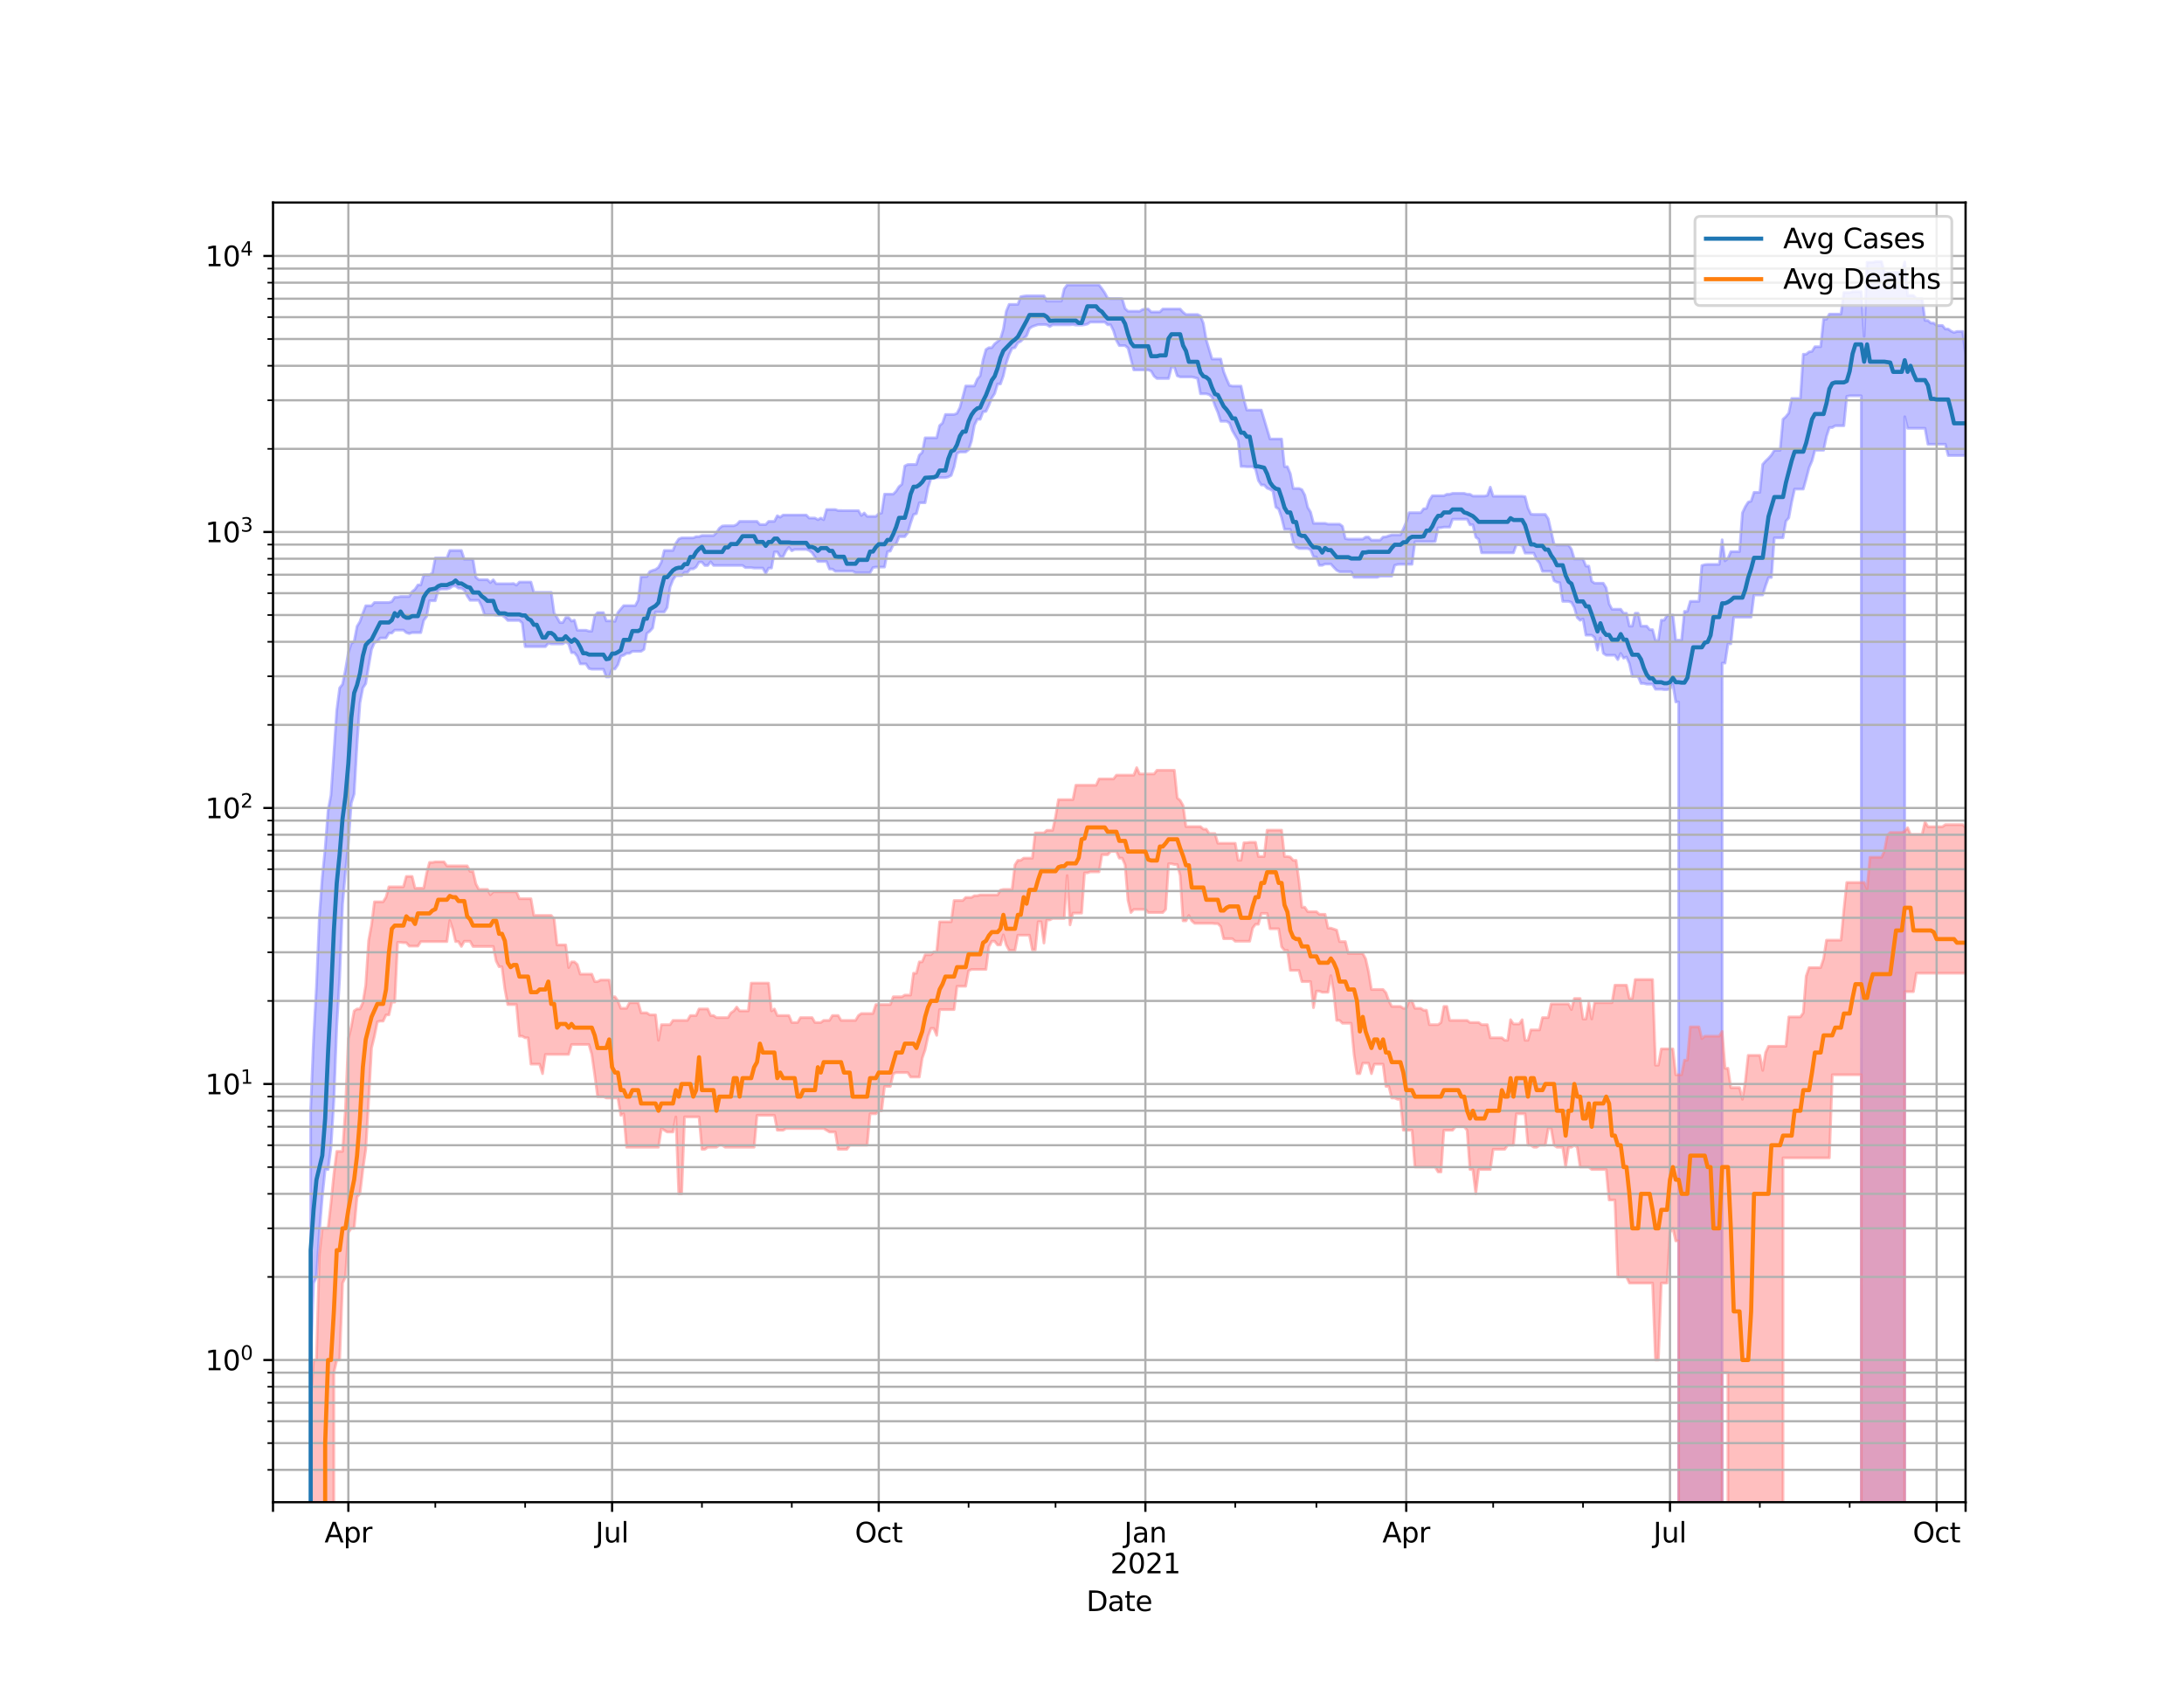 <?xml version="1.0" encoding="utf-8" standalone="no"?>
<!DOCTYPE svg PUBLIC "-//W3C//DTD SVG 1.1//EN"
  "http://www.w3.org/Graphics/SVG/1.1/DTD/svg11.dtd">
<svg height="612pt" version="1.1" viewBox="0 0 792 612" width="792pt" xmlns="http://www.w3.org/2000/svg" xmlns:xlink="http://www.w3.org/1999/xlink">
 <defs>
  <style type="text/css">*{stroke-linecap:butt;stroke-linejoin:round;}</style>
 </defs>
 <g id="figure_1">
  <g id="patch_1">
   <path d="M 0 612 
L 792 612 
L 792 0 
L 0 0 
z
" style="fill:#ffffff;"/>
  </g>
  <g id="axes_1">
   <g id="patch_2">
    <path d="M 99 544.68 
L 712.8 544.68 
L 712.8 73.44 
L 99 73.44 
z
" style="fill:#ffffff;"/>
   </g>
   <g id="PolyCollection_1">
    <path clip-path="url(#p68e2955192)" d="M 99 100576.472 
L 99 100576.472 
L 100.051 100576.472 
L 101.102 100576.472 
L 102.153 100576.472 
L 103.204 100576.472 
L 104.255 100576.472 
L 105.306 100576.472 
L 106.357 100576.472 
L 107.408 100576.472 
L 108.459 100576.472 
L 109.51 100576.472 
L 110.561 100576.472 
L 111.612 100576.472 
L 112.663 402.208 
L 113.714 376.6 
L 114.765 357.608 
L 115.816 332.36 
L 116.867 318.09 
L 117.918 307.73 
L 118.97 293.977 
L 120.021 288.351 
L 121.072 273.138 
L 122.123 257.525 
L 123.174 249.44 
L 124.225 248.119 
L 125.276 242.872 
L 126.327 236.653 
L 127.378 233.289 
L 128.429 232.666 
L 129.48 227.119 
L 130.531 225.405 
L 131.582 222.371 
L 132.633 219.641 
L 133.684 219.641 
L 134.735 219.641 
L 135.786 218.45 
L 136.837 218.45 
L 137.888 218.45 
L 138.939 218.45 
L 139.99 218.45 
L 141.041 218.45 
L 142.092 218.131 
L 143.143 216.536 
L 144.194 216.536 
L 145.245 216.29 
L 146.296 216.29 
L 147.347 216.29 
L 148.398 216.29 
L 149.449 214.517 
L 150.5 213.695 
L 151.551 212.097 
L 152.602 212.097 
L 153.653 208.453 
L 154.704 208.453 
L 155.755 208.453 
L 156.807 207.75 
L 157.858 202.305 
L 158.909 202.305 
L 159.96 202.305 
L 161.011 202.305 
L 162.062 202.305 
L 163.113 199.605 
L 164.164 199.605 
L 165.215 199.605 
L 166.266 199.605 
L 167.317 199.605 
L 168.368 202.777 
L 169.419 202.777 
L 170.47 202.777 
L 171.521 202.81 
L 172.572 209.327 
L 173.623 210.198 
L 174.674 210.198 
L 175.725 210.198 
L 176.776 210.198 
L 177.827 211.247 
L 178.878 210.237 
L 179.929 211.66 
L 180.98 211.66 
L 182.031 211.66 
L 183.082 211.66 
L 184.133 211.66 
L 185.184 211.66 
L 186.235 211.559 
L 187.286 212.178 
L 188.337 211.048 
L 189.388 211.048 
L 190.439 211.048 
L 191.49 211.048 
L 192.541 211.048 
L 193.592 214.775 
L 194.643 214.775 
L 195.695 214.775 
L 196.746 214.775 
L 197.797 214.775 
L 198.848 214.775 
L 199.899 214.775 
L 200.95 222.32 
L 202.001 223.906 
L 203.052 225.746 
L 204.103 225.746 
L 205.154 223.906 
L 206.205 223.906 
L 207.256 225.203 
L 208.307 224.875 
L 209.358 228.527 
L 210.409 228.527 
L 211.46 228.527 
L 212.511 228.527 
L 213.562 228.854 
L 214.613 228.854 
L 215.664 223.315 
L 216.715 222.124 
L 217.766 222.124 
L 218.817 222.124 
L 219.868 225.13 
L 220.919 225.13 
L 221.97 225.13 
L 223.021 225.294 
L 224.072 222.124 
L 225.123 220.807 
L 226.174 219.592 
L 227.225 219.592 
L 228.276 219.592 
L 229.327 219.592 
L 230.378 219.592 
L 231.429 217.598 
L 232.48 209.067 
L 233.532 209.067 
L 234.583 209.067 
L 235.634 207.233 
L 236.685 206.818 
L 237.736 206.496 
L 238.787 205.718 
L 239.838 203.804 
L 240.889 199.6 
L 241.94 199.6 
L 242.991 199.6 
L 244.042 199.6 
L 245.093 197.005 
L 246.144 195.428 
L 247.195 195.029 
L 248.246 195.029 
L 249.297 195.029 
L 250.348 195.029 
L 251.399 195.029 
L 252.45 194.593 
L 253.501 194.593 
L 254.552 194.179 
L 255.603 194.179 
L 256.654 194.179 
L 257.705 194.179 
L 258.756 194.179 
L 259.807 193.174 
L 260.858 191.551 
L 261.909 190.724 
L 262.96 190.637 
L 264.011 190.637 
L 265.062 190.637 
L 266.113 190.637 
L 267.164 190.198 
L 268.215 189.048 
L 269.266 189.048 
L 270.317 189.048 
L 271.368 189.048 
L 272.42 189.048 
L 273.471 189.048 
L 274.522 189.048 
L 275.573 190.21 
L 276.624 190.21 
L 277.675 190.21 
L 278.726 189.048 
L 279.777 189.048 
L 280.828 189.048 
L 281.879 186.996 
L 282.93 187.547 
L 283.981 186.747 
L 285.032 186.747 
L 286.083 186.747 
L 287.134 186.747 
L 288.185 186.747 
L 289.236 186.747 
L 290.287 186.747 
L 291.338 186.747 
L 292.389 186.747 
L 293.44 187.844 
L 294.491 187.844 
L 295.542 187.844 
L 296.593 188.444 
L 297.644 187.844 
L 298.695 188.444 
L 299.746 184.758 
L 300.797 184.758 
L 301.848 184.758 
L 302.899 184.758 
L 303.95 185.139 
L 305.001 185.139 
L 306.052 185.15 
L 307.103 185.15 
L 308.154 185.15 
L 309.205 185.15 
L 310.257 185.15 
L 311.308 185.15 
L 312.359 186.917 
L 313.41 186.006 
L 314.461 187.236 
L 315.512 187.236 
L 316.563 187.236 
L 317.614 187.236 
L 318.665 186.292 
L 319.716 185.995 
L 320.767 179.167 
L 321.818 179.167 
L 322.869 179.167 
L 323.92 179.167 
L 324.971 178.105 
L 326.022 176.457 
L 327.073 175.598 
L 328.124 168.962 
L 329.175 168.439 
L 330.226 168.409 
L 331.277 168.409 
L 332.328 168.409 
L 333.379 165.036 
L 334.43 164.069 
L 335.481 158.756 
L 336.532 158.756 
L 337.583 158.756 
L 338.634 158.756 
L 339.685 158.756 
L 340.736 154.309 
L 341.787 153.411 
L 342.838 150.29 
L 343.889 150.29 
L 344.94 150.29 
L 345.991 150.29 
L 347.042 149.876 
L 348.093 147.796 
L 349.145 143.927 
L 350.196 139.945 
L 351.247 139.945 
L 352.298 139.945 
L 353.349 139.945 
L 354.4 137.492 
L 355.451 136.233 
L 356.502 130.423 
L 357.553 126.736 
L 358.604 126.073 
L 359.655 126.073 
L 360.706 124.685 
L 361.757 123.827 
L 362.808 122.909 
L 363.859 119.328 
L 364.91 112.859 
L 365.961 110.363 
L 367.012 110.363 
L 368.063 110.363 
L 369.114 110.363 
L 370.165 107.573 
L 371.216 107.369 
L 372.267 107.259 
L 373.318 107.259 
L 374.369 107.259 
L 375.42 107.259 
L 376.471 107.259 
L 377.522 107.259 
L 378.573 107.259 
L 379.624 109.18 
L 380.675 109.18 
L 381.726 109.18 
L 382.777 109.18 
L 383.828 109.18 
L 384.879 109.18 
L 385.93 104.729 
L 386.982 103.343 
L 388.033 103.343 
L 389.084 103.343 
L 390.135 103.343 
L 391.186 103.343 
L 392.237 103.343 
L 393.288 103.343 
L 394.339 103.343 
L 395.39 103.343 
L 396.441 103.343 
L 397.492 103.343 
L 398.543 103.343 
L 399.594 104.662 
L 400.645 106.2 
L 401.696 108.15 
L 402.747 108.271 
L 403.798 108.271 
L 404.849 108.271 
L 405.9 108.271 
L 406.951 108.353 
L 408.002 111.883 
L 409.053 112.852 
L 410.104 112.852 
L 411.155 112.852 
L 412.206 112.852 
L 413.257 112.885 
L 414.308 112.233 
L 415.359 112.05 
L 416.41 112.05 
L 417.461 113.103 
L 418.512 113.103 
L 419.563 113.103 
L 420.614 113.103 
L 421.665 112.05 
L 422.716 112.05 
L 423.767 112.05 
L 424.818 112.05 
L 425.87 112.05 
L 426.921 112.05 
L 427.972 112.05 
L 429.023 113.215 
L 430.074 114.032 
L 431.125 114.032 
L 432.176 114.032 
L 433.227 114.032 
L 434.278 114.032 
L 435.329 114.576 
L 436.38 117.205 
L 437.431 123.229 
L 438.482 126.696 
L 439.533 130.167 
L 440.584 130.167 
L 441.635 130.167 
L 442.686 130.167 
L 443.737 134.763 
L 444.788 137.387 
L 445.839 139.734 
L 446.89 139.992 
L 447.941 139.992 
L 448.992 139.992 
L 450.043 139.992 
L 451.094 144.883 
L 452.145 148.69 
L 453.196 148.69 
L 454.247 148.69 
L 455.298 148.69 
L 456.349 148.69 
L 457.4 148.69 
L 458.451 152.139 
L 459.502 155.676 
L 460.553 159.176 
L 461.604 159.176 
L 462.655 159.176 
L 463.707 159.176 
L 464.758 159.176 
L 465.809 169.196 
L 466.86 169.196 
L 467.911 171.712 
L 468.962 177.108 
L 470.013 177.108 
L 471.064 177.108 
L 472.115 177.536 
L 473.166 179.514 
L 474.217 183.962 
L 475.268 185.691 
L 476.319 189.747 
L 477.37 189.747 
L 478.421 189.747 
L 479.472 189.747 
L 480.523 189.747 
L 481.574 190.051 
L 482.625 190.051 
L 483.676 190.051 
L 484.727 190.051 
L 485.778 190.051 
L 486.829 190.815 
L 487.88 195.29 
L 488.931 195.484 
L 489.982 195.484 
L 491.033 195.484 
L 492.084 195.484 
L 493.135 195.484 
L 494.186 195.484 
L 495.237 194.747 
L 496.288 194.747 
L 497.339 195.859 
L 498.39 195.859 
L 499.441 195.859 
L 500.492 195.859 
L 501.543 194.747 
L 502.595 194.652 
L 503.646 194.287 
L 504.697 193.956 
L 505.748 193.956 
L 506.799 193.956 
L 507.85 193.956 
L 508.901 191.813 
L 509.952 189.368 
L 511.003 185.891 
L 512.054 185.891 
L 513.105 185.891 
L 514.156 185.891 
L 515.207 185.891 
L 516.258 184.489 
L 517.309 184.356 
L 518.36 181.375 
L 519.411 179.754 
L 520.462 179.754 
L 521.513 179.754 
L 522.564 179.754 
L 523.615 179.754 
L 524.666 179.224 
L 525.717 179.224 
L 526.768 178.873 
L 527.819 178.873 
L 528.87 178.873 
L 529.921 178.873 
L 530.972 178.873 
L 532.023 179.224 
L 533.074 179.224 
L 534.125 179.876 
L 535.176 179.876 
L 536.227 179.876 
L 537.278 179.876 
L 538.329 179.876 
L 539.38 179.651 
L 540.432 176.633 
L 541.483 179.931 
L 542.534 179.931 
L 543.585 179.931 
L 544.636 179.931 
L 545.687 179.931 
L 546.738 179.931 
L 547.789 179.931 
L 548.84 179.931 
L 549.891 179.931 
L 550.942 179.931 
L 551.993 179.931 
L 553.044 180.077 
L 554.095 184.2 
L 555.146 186.419 
L 556.197 186.532 
L 557.248 186.532 
L 558.299 186.532 
L 559.35 186.532 
L 560.401 186.532 
L 561.452 188.131 
L 562.503 192.631 
L 563.554 197.322 
L 564.605 197.631 
L 565.656 197.631 
L 566.707 197.631 
L 567.758 197.631 
L 568.809 197.631 
L 569.86 199.15 
L 570.911 202.684 
L 571.962 202.684 
L 573.013 202.684 
L 574.064 202.684 
L 575.115 205.265 
L 576.166 205.265 
L 577.217 210.745 
L 578.268 211.466 
L 579.32 211.466 
L 580.371 211.466 
L 581.422 211.466 
L 582.473 213.2 
L 583.524 218.946 
L 584.575 220.914 
L 585.626 220.914 
L 586.677 220.914 
L 587.728 220.914 
L 588.779 222.354 
L 589.83 222.354 
L 590.881 227.033 
L 591.932 227.033 
L 592.983 222.354 
L 594.034 222.354 
L 595.085 227.033 
L 596.136 227.033 
L 597.187 227.033 
L 598.238 228.33 
L 599.289 228.33 
L 600.34 232.18 
L 601.391 232.18 
L 602.442 224.866 
L 603.493 224.866 
L 604.544 223.132 
L 605.595 223.132 
L 606.646 223.001 
L 607.697 232.115 
L 608.748 232.115 
L 609.799 232.115 
L 610.85 221.683 
L 611.901 221.683 
L 612.952 218.045 
L 614.003 218.045 
L 615.054 218.045 
L 616.105 218.045 
L 617.157 205.051 
L 618.208 204.742 
L 619.259 204.639 
L 620.31 204.639 
L 621.361 204.639 
L 622.412 204.639 
L 623.463 204.639 
L 624.514 195.715 
L 625.565 203.359 
L 626.616 202.489 
L 627.667 200.012 
L 628.718 200.012 
L 629.769 200.012 
L 630.82 200.012 
L 631.871 185.935 
L 632.922 183.704 
L 633.973 182.067 
L 635.024 181.723 
L 636.075 178.522 
L 637.126 178.522 
L 638.177 178.522 
L 639.228 168.365 
L 640.279 167.172 
L 641.33 166.166 
L 642.381 164.99 
L 643.432 163.287 
L 644.483 163.287 
L 645.534 163.287 
L 646.585 152.019 
L 647.636 151.067 
L 648.687 149.747 
L 649.738 144.476 
L 650.789 144.476 
L 651.84 144.476 
L 652.891 144.476 
L 653.942 128.441 
L 654.993 128.441 
L 656.045 127.585 
L 657.096 127.416 
L 658.147 125.712 
L 659.198 125.712 
L 660.249 125.712 
L 661.3 115.749 
L 662.351 115.749 
L 663.402 113.894 
L 664.453 113.894 
L 665.504 113.894 
L 666.555 113.894 
L 667.606 113.894 
L 668.657 106.079 
L 669.708 106.079 
L 670.759 106.079 
L 671.81 105.742 
L 672.861 105.742 
L 673.912 105.742 
L 674.963 105.742 
L 676.014 121.948 
L 677.065 95.111 
L 678.116 95.111 
L 679.167 95.11 
L 680.218 94.86 
L 681.269 94.86 
L 682.32 94.86 
L 683.371 98.756 
L 684.422 98.756 
L 685.473 98.756 
L 686.524 98.756 
L 687.575 98.756 
L 688.626 98.756 
L 689.677 98.756 
L 690.728 94.963 
L 691.779 107.144 
L 692.83 107.144 
L 693.882 107.144 
L 694.933 108.3 
L 695.984 108.3 
L 697.035 108.3 
L 698.086 116.189 
L 699.137 116.189 
L 700.188 117.131 
L 701.239 117.131 
L 702.29 118.016 
L 703.341 118.016 
L 704.392 118.016 
L 705.443 119.307 
L 706.494 119.307 
L 707.545 120.074 
L 708.596 120.548 
L 709.647 120.189 
L 710.698 120.189 
L 711.749 120.189 
L 712.8 128.785 
L 712.8 165.171 
L 712.8 165.171 
L 711.749 165.171 
L 710.698 165.171 
L 709.647 165.171 
L 708.596 165.171 
L 707.545 165.171 
L 706.494 165.171 
L 705.443 161.07 
L 704.392 161.07 
L 703.341 161.07 
L 702.29 161.07 
L 701.239 161.07 
L 700.188 161.07 
L 699.137 161.07 
L 698.086 155.299 
L 697.035 155.299 
L 695.984 155.299 
L 694.933 155.299 
L 693.882 155.299 
L 692.83 155.299 
L 691.779 155.299 
L 690.728 151.093 
L 689.677 100576.472 
L 688.626 100576.472 
L 687.575 100576.472 
L 686.524 100576.472 
L 685.473 100576.472 
L 684.422 100576.472 
L 683.371 100576.472 
L 682.32 100576.472 
L 681.269 100576.472 
L 680.218 100576.472 
L 679.167 100576.472 
L 678.116 100576.472 
L 677.065 100576.472 
L 676.014 100576.472 
L 674.963 143.509 
L 673.912 143.509 
L 672.861 143.509 
L 671.81 143.509 
L 670.759 143.509 
L 669.708 143.71 
L 668.657 154.37 
L 667.606 154.37 
L 666.555 154.37 
L 665.504 154.37 
L 664.453 155.02 
L 663.402 155.02 
L 662.351 158.229 
L 661.3 163.25 
L 660.249 163.25 
L 659.198 163.25 
L 658.147 163.25 
L 657.096 167.16 
L 656.045 169.586 
L 654.993 173.637 
L 653.942 177.332 
L 652.891 177.332 
L 651.84 177.332 
L 650.789 177.332 
L 649.738 182.037 
L 648.687 187.762 
L 647.636 188.961 
L 646.585 195.011 
L 645.534 195.011 
L 644.483 195.011 
L 643.432 195.011 
L 642.381 209.39 
L 641.33 209.39 
L 640.279 212.348 
L 639.228 215.72 
L 638.177 215.72 
L 637.126 215.72 
L 636.075 215.72 
L 635.024 223.764 
L 633.973 223.764 
L 632.922 223.764 
L 631.871 223.764 
L 630.82 223.764 
L 629.769 223.764 
L 628.718 223.764 
L 627.667 233.443 
L 626.616 233.443 
L 625.565 240.443 
L 624.514 240.443 
L 623.463 100576.472 
L 622.412 100576.472 
L 621.361 100576.472 
L 620.31 100576.472 
L 619.259 100576.472 
L 618.208 100576.472 
L 617.157 100576.472 
L 616.105 100576.472 
L 615.054 100576.472 
L 614.003 100576.472 
L 612.952 100576.472 
L 611.901 100576.472 
L 610.85 100576.472 
L 609.799 100576.472 
L 608.748 254.534 
L 607.697 254.534 
L 606.646 248.104 
L 605.595 249.809 
L 604.544 250.067 
L 603.493 250.067 
L 602.442 249.922 
L 601.391 249.922 
L 600.34 249.922 
L 599.289 248.088 
L 598.238 248.088 
L 597.187 248.088 
L 596.136 247.81 
L 595.085 247.81 
L 594.034 245.257 
L 592.983 245.257 
L 591.932 245.257 
L 590.881 240.599 
L 589.83 238.228 
L 588.779 238.65 
L 587.728 236.928 
L 586.677 239.176 
L 585.626 237.579 
L 584.575 237.579 
L 583.524 237.579 
L 582.473 237.579 
L 581.422 236.88 
L 580.371 231.329 
L 579.32 235.712 
L 578.268 231.151 
L 577.217 230.31 
L 576.166 230.31 
L 575.115 230.31 
L 574.064 224.442 
L 573.013 224.929 
L 571.962 223.941 
L 570.911 220.289 
L 569.86 218.403 
L 568.809 218.053 
L 567.758 218.053 
L 566.707 218.053 
L 565.656 211.286 
L 564.605 211.101 
L 563.554 210.556 
L 562.503 207.167 
L 561.452 207.167 
L 560.401 207.167 
L 559.35 207.167 
L 558.299 204.186 
L 557.248 202.908 
L 556.197 200.548 
L 555.146 200.548 
L 554.095 200.548 
L 553.044 200.548 
L 551.993 197.747 
L 550.942 197.524 
L 549.891 197.524 
L 548.84 200.434 
L 547.789 200.434 
L 546.738 200.434 
L 545.687 200.434 
L 544.636 200.434 
L 543.585 200.434 
L 542.534 200.434 
L 541.483 200.434 
L 540.432 200.434 
L 539.38 200.434 
L 538.329 200.434 
L 537.278 200.434 
L 536.227 195.511 
L 535.176 194.806 
L 534.125 190.292 
L 533.074 190.292 
L 532.023 188.24 
L 530.972 188.24 
L 529.921 188.24 
L 528.87 188.24 
L 527.819 188.24 
L 526.768 188.252 
L 525.717 191.123 
L 524.666 191.123 
L 523.615 191.123 
L 522.564 191.349 
L 521.513 191.382 
L 520.462 196.332 
L 519.411 196.416 
L 518.36 196.416 
L 517.309 196.416 
L 516.258 196.416 
L 515.207 196.416 
L 514.156 196.416 
L 513.105 196.416 
L 512.054 204.611 
L 511.003 204.611 
L 509.952 204.611 
L 508.901 204.611 
L 507.85 204.611 
L 506.799 204.668 
L 505.748 204.965 
L 504.697 208.91 
L 503.646 208.91 
L 502.595 208.91 
L 501.543 208.91 
L 500.492 208.91 
L 499.441 209.327 
L 498.39 209.327 
L 497.339 209.327 
L 496.288 209.327 
L 495.237 209.327 
L 494.186 209.327 
L 493.135 209.327 
L 492.084 209.327 
L 491.033 209.327 
L 489.982 207.318 
L 488.931 207.318 
L 487.88 207.318 
L 486.829 207.318 
L 485.778 207.318 
L 484.727 206.794 
L 483.676 205.706 
L 482.625 204.514 
L 481.574 204.514 
L 480.523 204.514 
L 479.472 204.977 
L 478.421 204.977 
L 477.37 201.971 
L 476.319 201.886 
L 475.268 199.337 
L 474.217 198.885 
L 473.166 198.885 
L 472.115 198.885 
L 471.064 198.885 
L 470.013 198.364 
L 468.962 196.558 
L 467.911 191.936 
L 466.86 191.936 
L 465.809 191.936 
L 464.758 187.735 
L 463.707 184.604 
L 462.655 183.863 
L 461.604 178.025 
L 460.553 177.427 
L 459.502 177.017 
L 458.451 175.847 
L 457.4 175.847 
L 456.349 174.247 
L 455.298 170.018 
L 454.247 169.246 
L 453.196 169.246 
L 452.145 169.246 
L 451.094 169.14 
L 450.043 169.14 
L 448.992 159.738 
L 447.941 157.96 
L 446.89 156.136 
L 445.839 153.367 
L 444.788 152.746 
L 443.737 152.746 
L 442.686 152.746 
L 441.635 149.507 
L 440.584 147.043 
L 439.533 143.98 
L 438.482 143.076 
L 437.431 142.774 
L 436.38 142.774 
L 435.329 142.774 
L 434.278 137.204 
L 433.227 136.91 
L 432.176 136.667 
L 431.125 136.667 
L 430.074 136.667 
L 429.023 136.667 
L 427.972 136.667 
L 426.921 136.271 
L 425.87 133.108 
L 424.818 133.182 
L 423.767 137.246 
L 422.716 137.246 
L 421.665 137.246 
L 420.614 137.246 
L 419.563 137.246 
L 418.512 136.399 
L 417.461 134.569 
L 416.41 134.134 
L 415.359 134.134 
L 414.308 134.134 
L 413.257 134.134 
L 412.206 134.134 
L 411.155 134.134 
L 410.104 130.191 
L 409.053 126.191 
L 408.002 125.32 
L 406.951 125.32 
L 405.9 125.32 
L 404.849 123.415 
L 403.798 119.924 
L 402.747 117.758 
L 401.696 117.758 
L 400.645 116.786 
L 399.594 116.786 
L 398.543 116.786 
L 397.492 116.786 
L 396.441 116.786 
L 395.39 116.779 
L 394.339 117.491 
L 393.288 117.756 
L 392.237 117.881 
L 391.186 117.881 
L 390.135 117.881 
L 389.084 117.671 
L 388.033 117.765 
L 386.982 117.765 
L 385.93 117.765 
L 384.879 117.765 
L 383.828 117.765 
L 382.777 117.765 
L 381.726 117.765 
L 380.675 118.408 
L 379.624 117.765 
L 378.573 117.671 
L 377.522 117.702 
L 376.471 117.702 
L 375.42 118.043 
L 374.369 118.408 
L 373.318 119.122 
L 372.267 121.764 
L 371.216 122.684 
L 370.165 123.747 
L 369.114 124.299 
L 368.063 126.066 
L 367.012 126.311 
L 365.961 128.542 
L 364.91 131.655 
L 363.859 136.228 
L 362.808 139.223 
L 361.757 139.223 
L 360.706 142.715 
L 359.655 144.306 
L 358.604 146.962 
L 357.553 149.169 
L 356.502 149.327 
L 355.451 152.029 
L 354.4 152.029 
L 353.349 154.191 
L 352.298 159.907 
L 351.247 163.09 
L 350.196 163.894 
L 349.145 163.894 
L 348.093 163.894 
L 347.042 164.399 
L 345.991 169.282 
L 344.94 172.377 
L 343.889 172.942 
L 342.838 173.171 
L 341.787 173.171 
L 340.736 173.171 
L 339.685 173.226 
L 338.634 173.47 
L 337.583 173.578 
L 336.532 176.921 
L 335.481 182.298 
L 334.43 182.298 
L 333.379 182.298 
L 332.328 186.248 
L 331.277 186.57 
L 330.226 189.621 
L 329.175 193.178 
L 328.124 194.593 
L 327.073 194.593 
L 326.022 194.593 
L 324.971 197.322 
L 323.92 197.568 
L 322.869 199.823 
L 321.818 200.018 
L 320.767 205.619 
L 319.716 205.619 
L 318.665 205.619 
L 317.614 205.619 
L 316.563 205.805 
L 315.512 207.671 
L 314.461 207.671 
L 313.41 207.671 
L 312.359 207.671 
L 311.308 207.671 
L 310.257 207.671 
L 309.205 207.124 
L 308.154 207.124 
L 307.103 207.124 
L 306.052 207.124 
L 305.001 207.124 
L 303.95 207.124 
L 302.899 207.124 
L 301.848 206.329 
L 300.797 206.329 
L 299.746 203.592 
L 298.695 203.592 
L 297.644 203.592 
L 296.593 203.592 
L 295.542 201.971 
L 294.491 200.419 
L 293.44 199.615 
L 292.389 199.221 
L 291.338 199.221 
L 290.287 199.221 
L 289.236 199.221 
L 288.185 199.221 
L 287.134 199.727 
L 286.083 198.458 
L 285.032 199.727 
L 283.981 201.87 
L 282.93 201.87 
L 281.879 200.125 
L 280.828 200.125 
L 279.777 205.975 
L 278.726 205.975 
L 277.675 207.946 
L 276.624 205.975 
L 275.573 205.975 
L 274.522 205.975 
L 273.471 205.975 
L 272.42 205.805 
L 271.368 205.805 
L 270.317 205.805 
L 269.266 205.023 
L 268.215 205.023 
L 267.164 205.023 
L 266.113 205.023 
L 265.062 205.023 
L 264.011 205.023 
L 262.96 205.023 
L 261.909 205.023 
L 260.858 205.023 
L 259.807 205.023 
L 258.756 205.023 
L 257.705 203.704 
L 256.654 205.046 
L 255.603 205.046 
L 254.552 203.821 
L 253.501 203.821 
L 252.45 205.619 
L 251.399 206.276 
L 250.348 206.276 
L 249.297 207.573 
L 248.246 207.573 
L 247.195 208.715 
L 246.144 208.715 
L 245.093 208.715 
L 244.042 210.237 
L 242.991 212.882 
L 241.94 220.265 
L 240.889 221.894 
L 239.838 221.894 
L 238.787 221.894 
L 237.736 221.894 
L 236.685 227.715 
L 235.634 228.884 
L 234.583 229.657 
L 233.532 235.468 
L 232.48 236.168 
L 231.429 236.168 
L 230.378 236.168 
L 229.327 236.168 
L 228.276 236.892 
L 227.225 236.892 
L 226.174 237.592 
L 225.123 237.921 
L 224.072 241.005 
L 223.021 242.571 
L 221.97 242.571 
L 220.919 245.446 
L 219.868 245.446 
L 218.817 242.653 
L 217.766 242.653 
L 216.715 242.653 
L 215.664 242.653 
L 214.613 242.653 
L 213.562 242.395 
L 212.511 240.716 
L 211.46 240.716 
L 210.409 240.716 
L 209.358 237.982 
L 208.307 236.665 
L 207.256 236.665 
L 206.205 233.476 
L 205.154 232.753 
L 204.103 233.476 
L 203.052 233.488 
L 202.001 233.488 
L 200.95 233.488 
L 199.899 233.488 
L 198.848 233.256 
L 197.797 234.472 
L 196.746 234.472 
L 195.695 234.472 
L 194.643 234.472 
L 193.592 234.472 
L 192.541 234.472 
L 191.49 234.472 
L 190.439 234.472 
L 189.388 225.894 
L 188.337 224.975 
L 187.286 224.975 
L 186.235 224.975 
L 185.184 224.975 
L 184.133 224.975 
L 183.082 223.835 
L 182.031 223.08 
L 180.98 223.08 
L 179.929 223.08 
L 178.878 222.932 
L 177.827 222.932 
L 176.776 222.932 
L 175.725 222.932 
L 174.674 219.834 
L 173.623 217.667 
L 172.572 217.667 
L 171.521 217.667 
L 170.47 217.667 
L 169.419 216.111 
L 168.368 213.948 
L 167.317 213.29 
L 166.266 213.283 
L 165.215 212.498 
L 164.164 212.498 
L 163.113 213.276 
L 162.062 213.597 
L 161.011 213.597 
L 159.96 213.597 
L 158.909 214.005 
L 157.858 217.821 
L 156.807 217.821 
L 155.755 217.821 
L 154.704 223.552 
L 153.653 224.975 
L 152.602 229.384 
L 151.551 229.384 
L 150.5 229.384 
L 149.449 229.384 
L 148.398 229.728 
L 147.347 229.384 
L 146.296 228.468 
L 145.245 228.468 
L 144.194 228.468 
L 143.143 228.468 
L 142.092 229.545 
L 141.041 229.545 
L 139.99 231.35 
L 138.939 231.35 
L 137.888 231.35 
L 136.837 232.622 
L 135.786 233.025 
L 134.735 235.503 
L 133.684 241.574 
L 132.633 247.872 
L 131.582 249.44 
L 130.531 254.912 
L 129.48 269.748 
L 128.429 287.884 
L 127.378 291.302 
L 126.327 305.819 
L 125.276 316.121 
L 124.225 327.866 
L 123.174 354.635 
L 122.123 372.08 
L 121.072 399.102 
L 120.021 415.982 
L 118.97 424.055 
L 117.918 424.055 
L 116.867 433.976 
L 115.816 446.854 
L 114.765 463.004 
L 113.714 465.233 
L 112.663 493.132 
L 111.612 100576.472 
L 110.561 100576.472 
L 109.51 100576.472 
L 108.459 100576.472 
L 107.408 100576.472 
L 106.357 100576.472 
L 105.306 100576.472 
L 104.255 100576.472 
L 103.204 100576.472 
L 102.153 100576.472 
L 101.102 100576.472 
L 100.051 100576.472 
L 99 100576.472 
z
" style="fill:#8080ff;fill-opacity:0.5;stroke:#8080ff;stroke-opacity:0.5;"/>
   </g>
   <g id="PolyCollection_2">
    <path clip-path="url(#p68e2955192)" d="M 99 100576.472 
L 99 100576.472 
L 100.051 100576.472 
L 101.102 100576.472 
L 102.153 100576.472 
L 103.204 100576.472 
L 104.255 100576.472 
L 105.306 100576.472 
L 106.357 100576.472 
L 107.408 100576.472 
L 108.459 100576.472 
L 109.51 100576.472 
L 110.561 100576.472 
L 111.612 100576.472 
L 112.663 508.635 
L 113.714 493.132 
L 114.765 493.132 
L 115.816 455.079 
L 116.867 445.38 
L 117.918 445.38 
L 118.97 445.38 
L 120.021 436.264 
L 121.072 425.866 
L 122.123 417.481 
L 123.174 417.481 
L 124.225 417.481 
L 125.276 402.208 
L 126.327 376.6 
L 127.378 372.349 
L 128.429 366.545 
L 129.48 365.842 
L 130.531 365.842 
L 131.582 363.577 
L 132.633 357.225 
L 133.684 341.022 
L 134.735 335.366 
L 135.786 327.002 
L 136.837 327.002 
L 137.888 327.002 
L 138.939 327.002 
L 139.99 325.323 
L 141.041 321.556 
L 142.092 321.556 
L 143.143 321.556 
L 144.194 321.556 
L 145.245 321.556 
L 146.296 321.556 
L 147.347 317.781 
L 148.398 317.781 
L 149.449 317.781 
L 150.5 322.062 
L 151.551 322.062 
L 152.602 322.062 
L 153.653 322.062 
L 154.704 316.717 
L 155.755 312.704 
L 156.807 312.704 
L 157.858 312.499 
L 158.909 312.499 
L 159.96 312.499 
L 161.011 312.499 
L 162.062 313.954 
L 163.113 313.954 
L 164.164 313.954 
L 165.215 313.954 
L 166.266 313.954 
L 167.317 313.954 
L 168.368 313.954 
L 169.419 313.954 
L 170.47 315.973 
L 171.521 315.973 
L 172.572 320.479 
L 173.623 322.489 
L 174.674 322.489 
L 175.725 322.489 
L 176.776 322.489 
L 177.827 324.417 
L 178.878 323.355 
L 179.929 323.355 
L 180.98 323.355 
L 182.031 323.355 
L 183.082 323.355 
L 184.133 323.355 
L 185.184 323.355 
L 186.235 323.355 
L 187.286 323.355 
L 188.337 325.875 
L 189.388 325.875 
L 190.439 325.875 
L 191.49 325.875 
L 192.541 325.875 
L 193.592 331.932 
L 194.643 331.932 
L 195.695 331.932 
L 196.746 331.932 
L 197.797 331.932 
L 198.848 331.932 
L 199.899 331.932 
L 200.95 333.229 
L 202.001 342.628 
L 203.052 342.628 
L 204.103 342.628 
L 205.154 342.628 
L 206.205 350.853 
L 207.256 348.764 
L 208.307 348.764 
L 209.358 349.716 
L 210.409 353.221 
L 211.46 353.221 
L 212.511 353.221 
L 213.562 353.221 
L 214.613 353.221 
L 215.664 355.911 
L 216.715 355.911 
L 217.766 355.359 
L 218.817 355.359 
L 219.868 355.359 
L 220.919 355.359 
L 221.97 361.425 
L 223.021 361.425 
L 224.072 362.92 
L 225.123 365.61 
L 226.174 365.61 
L 227.225 365.61 
L 228.276 363.577 
L 229.327 363.577 
L 230.378 363.577 
L 231.429 363.577 
L 232.48 367.259 
L 233.532 367.259 
L 234.583 367.259 
L 235.634 367.986 
L 236.685 367.986 
L 237.736 367.986 
L 238.787 377.199 
L 239.838 371.546 
L 240.889 371.546 
L 241.94 371.546 
L 242.991 371.546 
L 244.042 369.984 
L 245.093 369.984 
L 246.144 369.984 
L 247.195 369.984 
L 248.246 369.984 
L 249.297 369.984 
L 250.348 368.231 
L 251.399 368.231 
L 252.45 368.231 
L 253.501 365.842 
L 254.552 365.842 
L 255.603 365.842 
L 256.654 365.842 
L 257.705 368.231 
L 258.756 368.231 
L 259.807 368.974 
L 260.858 368.974 
L 261.909 368.974 
L 262.96 368.974 
L 264.011 368.974 
L 265.062 367.259 
L 266.113 366.545 
L 267.164 365.15 
L 268.215 366.545 
L 269.266 366.545 
L 270.317 366.545 
L 271.368 366.545 
L 272.42 356.469 
L 273.471 356.469 
L 274.522 356.469 
L 275.573 356.469 
L 276.624 356.469 
L 277.675 356.469 
L 278.726 356.469 
L 279.777 366.545 
L 280.828 365.842 
L 281.879 368.231 
L 282.93 368.231 
L 283.981 368.231 
L 285.032 368.231 
L 286.083 368.231 
L 287.134 370.758 
L 288.185 370.758 
L 289.236 370.758 
L 290.287 368.974 
L 291.338 368.974 
L 292.389 368.974 
L 293.44 368.974 
L 294.491 368.974 
L 295.542 370.758 
L 296.593 370.758 
L 297.644 370.758 
L 298.695 369.984 
L 299.746 369.984 
L 300.797 369.984 
L 301.848 368.231 
L 302.899 368.231 
L 303.95 368.231 
L 305.001 369.984 
L 306.052 369.984 
L 307.103 369.984 
L 308.154 369.984 
L 309.205 369.984 
L 310.257 369.984 
L 311.308 368.231 
L 312.359 367.5 
L 313.41 367.5 
L 314.461 367.5 
L 315.512 367.5 
L 316.563 367.5 
L 317.614 364.244 
L 318.665 364.244 
L 319.716 364.244 
L 320.767 364.244 
L 321.818 364.244 
L 322.869 364.244 
L 323.92 361.425 
L 324.971 361.425 
L 326.022 361.425 
L 327.073 361.425 
L 328.124 360.8 
L 329.175 360.8 
L 330.226 360.8 
L 331.277 352.875 
L 332.328 352.875 
L 333.379 348.764 
L 334.43 348.764 
L 335.481 346.175 
L 336.532 346.175 
L 337.583 346.175 
L 338.634 345.152 
L 339.685 345.152 
L 340.736 334.228 
L 341.787 334.228 
L 342.838 334.228 
L 343.889 334.228 
L 344.94 334.228 
L 345.991 326.529 
L 347.042 326.529 
L 348.093 326.529 
L 349.145 326.529 
L 350.196 325.414 
L 351.247 325.414 
L 352.298 325.414 
L 353.349 324.777 
L 354.4 324.777 
L 355.451 324.507 
L 356.502 324.507 
L 357.553 324.507 
L 358.604 324.507 
L 359.655 324.507 
L 360.706 324.507 
L 361.757 324.507 
L 362.808 322.747 
L 363.859 322.489 
L 364.91 322.489 
L 365.961 322.489 
L 367.012 322.489 
L 368.063 313.603 
L 369.114 311.958 
L 370.165 311.958 
L 371.216 311.158 
L 372.267 311.158 
L 373.318 311.158 
L 374.369 311.158 
L 375.42 302.017 
L 376.471 302.017 
L 377.522 302.017 
L 378.573 302.017 
L 379.624 301.064 
L 380.675 301.064 
L 381.726 301.064 
L 382.777 296.213 
L 383.828 289.943 
L 384.879 289.943 
L 385.93 289.943 
L 386.982 289.943 
L 388.033 289.943 
L 389.084 289.943 
L 390.135 284.716 
L 391.186 284.716 
L 392.237 284.716 
L 393.288 284.716 
L 394.339 284.716 
L 395.39 284.716 
L 396.441 284.716 
L 397.492 284.716 
L 398.543 282.44 
L 399.594 282.44 
L 400.645 282.44 
L 401.696 282.44 
L 402.747 282.44 
L 403.798 282.44 
L 404.849 281.063 
L 405.9 281.063 
L 406.951 281.063 
L 408.002 281.063 
L 409.053 281.063 
L 410.104 281.063 
L 411.155 281.063 
L 412.206 278.34 
L 413.257 280.635 
L 414.308 280.635 
L 415.359 280.635 
L 416.41 280.635 
L 417.461 280.635 
L 418.512 280.635 
L 419.563 279.282 
L 420.614 279.282 
L 421.665 279.282 
L 422.716 279.282 
L 423.767 279.282 
L 424.818 279.282 
L 425.87 279.282 
L 426.921 289.339 
L 427.972 290.228 
L 429.023 292.104 
L 430.074 299.723 
L 431.125 299.723 
L 432.176 299.723 
L 433.227 299.723 
L 434.278 299.723 
L 435.329 299.723 
L 436.38 300.647 
L 437.431 300.647 
L 438.482 302.232 
L 439.533 302.232 
L 440.584 302.232 
L 441.635 305.76 
L 442.686 305.76 
L 443.737 305.76 
L 444.788 305.76 
L 445.839 305.76 
L 446.89 305.76 
L 447.941 305.76 
L 448.992 311.891 
L 450.043 311.891 
L 451.094 305.586 
L 452.145 305.586 
L 453.196 305.412 
L 454.247 305.412 
L 455.298 305.412 
L 456.349 310.567 
L 457.4 310.567 
L 458.451 310.567 
L 459.502 301.012 
L 460.553 301.012 
L 461.604 301.012 
L 462.655 301.012 
L 463.707 301.012 
L 464.758 301.012 
L 465.809 310.567 
L 466.86 310.567 
L 467.911 310.763 
L 468.962 311.958 
L 470.013 311.958 
L 471.064 319.348 
L 472.115 328.947 
L 473.166 328.947 
L 474.217 330.568 
L 475.268 330.568 
L 476.319 330.568 
L 477.37 330.568 
L 478.421 331.508 
L 479.472 331.508 
L 480.523 331.508 
L 481.574 336.535 
L 482.625 336.535 
L 483.676 336.892 
L 484.727 337.251 
L 485.778 341.418 
L 486.829 341.418 
L 487.88 341.418 
L 488.931 345.734 
L 489.982 345.734 
L 491.033 345.734 
L 492.084 345.734 
L 493.135 345.734 
L 494.186 345.734 
L 495.237 347.679 
L 496.288 352.361 
L 497.339 358.778 
L 498.39 358.778 
L 499.441 358.778 
L 500.492 358.778 
L 501.543 358.778 
L 502.595 359.98 
L 503.646 362.92 
L 504.697 364.922 
L 505.748 364.922 
L 506.799 364.922 
L 507.85 364.922 
L 508.901 365.61 
L 509.952 365.61 
L 511.003 362.92 
L 512.054 362.92 
L 513.105 365.61 
L 514.156 365.61 
L 515.207 365.61 
L 516.258 366.309 
L 517.309 366.309 
L 518.36 371.546 
L 519.411 371.546 
L 520.462 371.546 
L 521.513 371.546 
L 522.564 370.758 
L 523.615 364.922 
L 524.666 364.922 
L 525.717 369.984 
L 526.768 369.984 
L 527.819 369.984 
L 528.87 369.984 
L 529.921 369.984 
L 530.972 369.984 
L 532.023 369.984 
L 533.074 370.758 
L 534.125 370.758 
L 535.176 370.758 
L 536.227 370.758 
L 537.278 371.546 
L 538.329 371.546 
L 539.38 371.546 
L 540.432 376.303 
L 541.483 376.303 
L 542.534 376.303 
L 543.585 376.303 
L 544.636 376.303 
L 545.687 377.199 
L 546.738 377.199 
L 547.789 369.73 
L 548.84 371.282 
L 549.891 371.282 
L 550.942 371.282 
L 551.993 369.73 
L 553.044 377.199 
L 554.095 377.199 
L 555.146 373.442 
L 556.197 373.442 
L 557.248 373.442 
L 558.299 373.442 
L 559.35 368.974 
L 560.401 368.974 
L 561.452 368.974 
L 562.503 364.021 
L 563.554 364.021 
L 564.605 364.021 
L 565.656 364.021 
L 566.707 364.021 
L 567.758 364.021 
L 568.809 364.021 
L 569.86 366.075 
L 570.911 362.06 
L 571.962 362.06 
L 573.013 362.06 
L 574.064 369.476 
L 575.115 369.476 
L 576.166 363.577 
L 577.217 369.476 
L 578.268 363.577 
L 579.32 363.577 
L 580.371 363.577 
L 581.422 363.577 
L 582.473 363.577 
L 583.524 363.577 
L 584.575 363.577 
L 585.626 357.225 
L 586.677 357.225 
L 587.728 357.225 
L 588.779 357.225 
L 589.83 357.225 
L 590.881 362.06 
L 591.932 362.06 
L 592.983 355.177 
L 594.034 355.177 
L 595.085 355.177 
L 596.136 355.177 
L 597.187 355.177 
L 598.238 355.177 
L 599.289 355.177 
L 600.34 386.224 
L 601.391 386.224 
L 602.442 380.327 
L 603.493 380.327 
L 604.544 380.327 
L 605.595 380.327 
L 606.646 380.327 
L 607.697 389.703 
L 608.748 389.703 
L 609.799 389.703 
L 610.85 384.405 
L 611.901 384.405 
L 612.952 372.349 
L 614.003 372.349 
L 615.054 372.349 
L 616.105 372.349 
L 617.157 376.6 
L 618.208 375.716 
L 619.259 375.716 
L 620.31 375.716 
L 621.361 375.716 
L 622.412 375.716 
L 623.463 375.716 
L 624.514 374 
L 625.565 387.353 
L 626.616 387.353 
L 627.667 394.373 
L 628.718 394.373 
L 629.769 394.373 
L 630.82 394.373 
L 631.871 398.605 
L 632.922 392.188 
L 633.973 382.66 
L 635.024 382.66 
L 636.075 382.66 
L 637.126 382.66 
L 638.177 382.66 
L 639.228 388.123 
L 640.279 381.645 
L 641.33 379.365 
L 642.381 379.365 
L 643.432 379.365 
L 644.483 379.365 
L 645.534 379.365 
L 646.585 379.365 
L 647.636 379.365 
L 648.687 368.725 
L 649.738 368.725 
L 650.789 368.725 
L 651.84 368.725 
L 652.891 368.725 
L 653.942 367.259 
L 654.993 353.922 
L 656.045 350.853 
L 657.096 350.853 
L 658.147 350.853 
L 659.198 350.853 
L 660.249 350.853 
L 661.3 347.679 
L 662.351 340.891 
L 663.402 340.891 
L 664.453 340.891 
L 665.504 340.891 
L 666.555 340.891 
L 667.606 340.891 
L 668.657 329.953 
L 669.708 319.99 
L 670.759 319.99 
L 671.81 319.99 
L 672.861 319.99 
L 673.912 319.99 
L 674.963 319.99 
L 676.014 319.99 
L 677.065 322.318 
L 678.116 310.829 
L 679.167 310.829 
L 680.218 310.829 
L 681.269 310.829 
L 682.32 310.829 
L 683.371 308.53 
L 684.422 302.828 
L 685.473 301.857 
L 686.524 301.857 
L 687.575 301.857 
L 688.626 301.857 
L 689.677 301.857 
L 690.728 301.38 
L 691.779 300.132 
L 692.83 302.556 
L 693.882 302.556 
L 694.933 302.556 
L 695.984 302.556 
L 697.035 302.556 
L 698.086 298.03 
L 699.137 299.774 
L 700.188 299.774 
L 701.239 299.774 
L 702.29 299.774 
L 703.341 299.774 
L 704.392 299.774 
L 705.443 299.018 
L 706.494 299.018 
L 707.545 299.018 
L 708.596 299.018 
L 709.647 299.018 
L 710.698 299.018 
L 711.749 299.018 
L 712.8 300.08 
L 712.8 352.875 
L 712.8 352.875 
L 711.749 352.875 
L 710.698 352.875 
L 709.647 352.875 
L 708.596 352.875 
L 707.545 352.875 
L 706.494 352.875 
L 705.443 352.875 
L 704.392 352.875 
L 703.341 352.875 
L 702.29 352.875 
L 701.239 352.875 
L 700.188 352.875 
L 699.137 352.875 
L 698.086 352.875 
L 697.035 352.875 
L 695.984 352.875 
L 694.933 352.875 
L 693.882 359.575 
L 692.83 359.575 
L 691.779 359.575 
L 690.728 359.575 
L 689.677 100576.472 
L 688.626 100576.472 
L 687.575 100576.472 
L 686.524 100576.472 
L 685.473 100576.472 
L 684.422 100576.472 
L 683.371 100576.472 
L 682.32 100576.472 
L 681.269 100576.472 
L 680.218 100576.472 
L 679.167 100576.472 
L 678.116 100576.472 
L 677.065 100576.472 
L 676.014 100576.472 
L 674.963 389.703 
L 673.912 389.703 
L 672.861 389.703 
L 671.81 389.703 
L 670.759 389.703 
L 669.708 389.703 
L 668.657 389.703 
L 667.606 389.703 
L 666.555 389.703 
L 665.504 389.703 
L 664.453 389.703 
L 663.402 419.831 
L 662.351 419.831 
L 661.3 419.831 
L 660.249 419.831 
L 659.198 419.831 
L 658.147 419.831 
L 657.096 419.831 
L 656.045 419.831 
L 654.993 419.831 
L 653.942 419.831 
L 652.891 419.831 
L 651.84 419.831 
L 650.789 419.831 
L 649.738 419.831 
L 648.687 419.831 
L 647.636 419.831 
L 646.585 419.831 
L 645.534 100576.472 
L 644.483 100576.472 
L 643.432 100576.472 
L 642.381 100576.472 
L 641.33 100576.472 
L 640.279 100576.472 
L 639.228 100576.472 
L 638.177 100576.472 
L 637.126 100576.472 
L 636.075 100576.472 
L 635.024 100576.472 
L 633.973 100576.472 
L 632.922 100576.472 
L 631.871 100576.472 
L 630.82 100576.472 
L 629.769 100576.472 
L 628.718 100576.472 
L 627.667 100576.472 
L 626.616 497.711 
L 625.565 497.711 
L 624.514 497.711 
L 623.463 100576.472 
L 622.412 100576.472 
L 621.361 100576.472 
L 620.31 100576.472 
L 619.259 100576.472 
L 618.208 100576.472 
L 617.157 100576.472 
L 616.105 100576.472 
L 615.054 100576.472 
L 614.003 100576.472 
L 612.952 100576.472 
L 611.901 100576.472 
L 610.85 100576.472 
L 609.799 100576.472 
L 608.748 449.96 
L 607.697 449.96 
L 606.646 445.38 
L 605.595 446.854 
L 604.544 465.233 
L 603.493 465.233 
L 602.442 465.233 
L 601.391 493.132 
L 600.34 493.132 
L 599.289 465.233 
L 598.238 465.233 
L 597.187 465.233 
L 596.136 465.233 
L 595.085 465.233 
L 594.034 465.233 
L 592.983 465.233 
L 591.932 465.233 
L 590.881 465.233 
L 589.83 463.004 
L 588.779 463.004 
L 587.728 463.004 
L 586.677 463.004 
L 585.626 435.105 
L 584.575 435.105 
L 583.524 435.105 
L 582.473 424.055 
L 581.422 424.055 
L 580.371 424.055 
L 579.32 424.055 
L 578.268 424.055 
L 577.217 424.055 
L 576.166 423.177 
L 575.115 423.177 
L 574.064 423.177 
L 573.013 423.177 
L 571.962 415.982 
L 570.911 415.252 
L 569.86 415.982 
L 568.809 415.982 
L 567.758 423.177 
L 566.707 415.982 
L 565.656 415.982 
L 564.605 415.982 
L 563.554 415.252 
L 562.503 409.177 
L 561.452 409.177 
L 560.401 415.252 
L 559.35 415.252 
L 558.299 415.252 
L 557.248 415.982 
L 556.197 415.982 
L 555.146 415.252 
L 554.095 415.252 
L 553.044 403.848 
L 551.993 403.848 
L 550.942 403.848 
L 549.891 403.848 
L 548.84 415.252 
L 547.789 415.252 
L 546.738 415.252 
L 545.687 416.725 
L 544.636 416.725 
L 543.585 416.725 
L 542.534 416.725 
L 541.483 416.725 
L 540.432 424.055 
L 539.38 424.055 
L 538.329 424.055 
L 537.278 424.055 
L 536.227 424.055 
L 535.176 432.876 
L 534.125 424.055 
L 533.074 424.055 
L 532.023 409.812 
L 530.972 408.552 
L 529.921 408.552 
L 528.87 408.552 
L 527.819 408.552 
L 526.768 409.812 
L 525.717 409.812 
L 524.666 409.812 
L 523.615 409.812 
L 522.564 424.951 
L 521.513 424.951 
L 520.462 423.177 
L 519.411 423.177 
L 518.36 423.177 
L 517.309 423.177 
L 516.258 423.177 
L 515.207 423.177 
L 514.156 423.177 
L 513.105 423.177 
L 512.054 409.812 
L 511.003 409.812 
L 509.952 409.812 
L 508.901 409.812 
L 507.85 398.605 
L 506.799 398.605 
L 505.748 398.114 
L 504.697 398.114 
L 503.646 393.927 
L 502.595 393.927 
L 501.543 385.854 
L 500.492 385.854 
L 499.441 385.854 
L 498.39 385.854 
L 497.339 389.303 
L 496.288 385.488 
L 495.237 385.488 
L 494.186 385.488 
L 493.135 389.303 
L 492.084 389.303 
L 491.033 382.319 
L 489.982 371.019 
L 488.931 371.019 
L 487.88 371.019 
L 486.829 371.019 
L 485.778 369.984 
L 484.727 369.984 
L 483.676 359.777 
L 482.625 353.746 
L 481.574 359.777 
L 480.523 359.777 
L 479.472 359.777 
L 478.421 359.375 
L 477.37 359.375 
L 476.319 365.379 
L 475.268 355.911 
L 474.217 355.911 
L 473.166 355.911 
L 472.115 355.911 
L 471.064 351.852 
L 470.013 351.852 
L 468.962 351.852 
L 467.911 351.852 
L 466.86 344.578 
L 465.809 344.578 
L 464.758 343.314 
L 463.707 336.772 
L 462.655 336.772 
L 461.604 336.772 
L 460.553 336.772 
L 459.502 331.192 
L 458.451 331.192 
L 457.4 331.192 
L 456.349 335.136 
L 455.298 335.136 
L 454.247 336.535 
L 453.196 341.286 
L 452.145 341.286 
L 451.094 341.286 
L 450.043 341.286 
L 448.992 341.286 
L 447.941 341.286 
L 446.89 340.371 
L 445.839 340.371 
L 444.788 340.371 
L 443.737 340.371 
L 442.686 335.947 
L 441.635 334.908 
L 440.584 334.908 
L 439.533 334.794 
L 438.482 334.794 
L 437.431 334.794 
L 436.38 334.794 
L 435.329 334.794 
L 434.278 334.794 
L 433.227 334.794 
L 432.176 333.893 
L 431.125 331.932 
L 430.074 333.893 
L 429.023 333.893 
L 427.972 317.398 
L 426.921 313.464 
L 425.87 313.464 
L 424.818 313.186 
L 423.767 313.186 
L 422.716 329.75 
L 421.665 330.879 
L 420.614 330.879 
L 419.563 330.879 
L 418.512 330.879 
L 417.461 330.879 
L 416.41 330.879 
L 415.359 329.75 
L 414.308 329.75 
L 413.257 329.75 
L 412.206 329.75 
L 411.155 329.75 
L 410.104 330.879 
L 409.053 326.435 
L 408.002 313.534 
L 406.951 311.158 
L 405.9 311.158 
L 404.849 308.717 
L 403.798 308.717 
L 402.747 308.717 
L 401.696 309.92 
L 400.645 309.92 
L 399.594 309.92 
L 398.543 316.121 
L 397.492 316.121 
L 396.441 316.121 
L 395.39 316.121 
L 394.339 316.493 
L 393.288 316.493 
L 392.237 331.088 
L 391.186 331.088 
L 390.135 331.088 
L 389.084 331.088 
L 388.033 335.366 
L 386.982 317.474 
L 385.93 333.01 
L 384.879 333.01 
L 383.828 333.01 
L 382.777 333.01 
L 381.726 333.01 
L 380.675 333.56 
L 379.624 333.56 
L 378.573 341.952 
L 377.522 334.228 
L 376.471 334.228 
L 375.42 344.436 
L 374.369 344.436 
L 373.318 339.096 
L 372.267 339.096 
L 371.216 339.096 
L 370.165 339.096 
L 369.114 339.096 
L 368.063 344.578 
L 367.012 344.578 
L 365.961 344.578 
L 364.91 342.628 
L 363.859 338.971 
L 362.808 342.628 
L 361.757 342.628 
L 360.706 341.286 
L 359.655 341.286 
L 358.604 343.314 
L 357.553 351.517 
L 356.502 351.517 
L 355.451 351.517 
L 354.4 351.517 
L 353.349 351.517 
L 352.298 351.517 
L 351.247 352.021 
L 350.196 357.608 
L 349.145 357.608 
L 348.093 357.608 
L 347.042 357.608 
L 345.991 366.075 
L 344.94 366.075 
L 343.889 366.075 
L 342.838 366.075 
L 341.787 366.075 
L 340.736 366.075 
L 339.685 375.425 
L 338.634 372.892 
L 337.583 372.892 
L 336.532 375.716 
L 335.481 380.653 
L 334.43 383.699 
L 333.379 390.516 
L 332.328 390.516 
L 331.277 390.516 
L 330.226 390.516 
L 329.175 388.906 
L 328.124 388.906 
L 327.073 388.906 
L 326.022 388.906 
L 324.971 388.906 
L 323.92 389.303 
L 322.869 393.927 
L 321.818 393.927 
L 320.767 393.927 
L 319.716 402.748 
L 318.665 402.748 
L 317.614 403.848 
L 316.563 403.848 
L 315.512 403.848 
L 314.461 415.252 
L 313.41 415.252 
L 312.359 415.252 
L 311.308 415.252 
L 310.257 415.252 
L 309.205 415.252 
L 308.154 415.252 
L 307.103 416.725 
L 306.052 416.725 
L 305.001 416.725 
L 303.95 416.725 
L 302.899 410.456 
L 301.848 410.456 
L 300.797 410.456 
L 299.746 409.812 
L 298.695 409.177 
L 297.644 409.177 
L 296.593 409.177 
L 295.542 409.177 
L 294.491 409.177 
L 293.44 409.177 
L 292.389 409.177 
L 291.338 409.177 
L 290.287 409.177 
L 289.236 409.177 
L 288.185 409.177 
L 287.134 409.177 
L 286.083 409.177 
L 285.032 409.177 
L 283.981 409.812 
L 282.93 409.812 
L 281.879 409.812 
L 280.828 404.409 
L 279.777 404.409 
L 278.726 404.409 
L 277.675 404.409 
L 276.624 404.409 
L 275.573 404.409 
L 274.522 404.409 
L 273.471 415.982 
L 272.42 415.982 
L 271.368 415.982 
L 270.317 415.982 
L 269.266 415.982 
L 268.215 415.982 
L 267.164 415.982 
L 266.113 415.982 
L 265.062 415.982 
L 264.011 415.982 
L 262.96 415.982 
L 261.909 415.252 
L 260.858 415.252 
L 259.807 415.982 
L 258.756 415.982 
L 257.705 415.982 
L 256.654 415.982 
L 255.603 416.725 
L 254.552 416.725 
L 253.501 404.977 
L 252.45 404.977 
L 251.399 404.977 
L 250.348 404.977 
L 249.297 404.977 
L 248.246 404.977 
L 247.195 432.876 
L 246.144 432.876 
L 245.093 404.977 
L 244.042 410.456 
L 242.991 410.456 
L 241.94 410.456 
L 240.889 409.812 
L 239.838 409.177 
L 238.787 415.982 
L 237.736 415.982 
L 236.685 415.982 
L 235.634 415.982 
L 234.583 415.982 
L 233.532 415.982 
L 232.48 415.982 
L 231.429 415.982 
L 230.378 415.982 
L 229.327 415.982 
L 228.276 415.982 
L 227.225 415.982 
L 226.174 403.848 
L 225.123 404.409 
L 224.072 398.114 
L 223.021 398.114 
L 221.97 398.114 
L 220.919 398.114 
L 219.868 398.114 
L 218.817 397.628 
L 217.766 397.628 
L 216.715 397.628 
L 215.664 389.703 
L 214.613 382.319 
L 213.562 378.735 
L 212.511 378.735 
L 211.46 378.735 
L 210.409 378.735 
L 209.358 378.735 
L 208.307 378.735 
L 207.256 378.735 
L 206.205 382.319 
L 205.154 382.319 
L 204.103 382.319 
L 203.052 382.319 
L 202.001 382.319 
L 200.95 382.319 
L 199.899 382.319 
L 198.848 382.319 
L 197.797 382.319 
L 196.746 389.303 
L 195.695 385.854 
L 194.643 385.854 
L 193.592 385.854 
L 192.541 385.854 
L 191.49 376.303 
L 190.439 376.303 
L 189.388 375.716 
L 188.337 375.716 
L 187.286 364.244 
L 186.235 364.244 
L 185.184 364.244 
L 184.133 364.244 
L 183.082 358.581 
L 182.031 350.525 
L 180.98 350.525 
L 179.929 348.451 
L 178.878 343.176 
L 177.827 343.176 
L 176.776 343.176 
L 175.725 343.176 
L 174.674 343.176 
L 173.623 343.176 
L 172.572 343.176 
L 171.521 343.176 
L 170.47 341.286 
L 169.419 341.286 
L 168.368 341.286 
L 167.317 343.176 
L 166.266 341.418 
L 165.215 341.418 
L 164.164 336.892 
L 163.113 333.782 
L 162.062 341.418 
L 161.011 341.418 
L 159.96 341.418 
L 158.909 341.418 
L 157.858 341.418 
L 156.807 341.418 
L 155.755 341.418 
L 154.704 341.418 
L 153.653 341.418 
L 152.602 341.418 
L 151.551 343.038 
L 150.5 343.038 
L 149.449 343.038 
L 148.398 343.038 
L 147.347 341.818 
L 146.296 341.818 
L 145.245 341.684 
L 144.194 341.684 
L 143.143 363.357 
L 142.092 363.357 
L 141.041 367.986 
L 139.99 367.986 
L 138.939 370.241 
L 137.888 370.241 
L 136.837 370.499 
L 135.786 375.716 
L 134.735 380.004 
L 133.684 399.102 
L 132.633 416.725 
L 131.582 424.055 
L 130.531 432.876 
L 129.48 433.976 
L 128.429 445.38 
L 127.378 445.38 
L 126.327 446.854 
L 125.276 463.004 
L 124.225 465.233 
L 123.174 493.132 
L 122.123 493.132 
L 121.072 497.711 
L 120.021 100576.472 
L 118.97 100576.472 
L 117.918 100576.472 
L 116.867 100576.472 
L 115.816 100576.472 
L 114.765 100576.472 
L 113.714 100576.472 
L 112.663 100576.472 
L 111.612 100576.472 
L 110.561 100576.472 
L 109.51 100576.472 
L 108.459 100576.472 
L 107.408 100576.472 
L 106.357 100576.472 
L 105.306 100576.472 
L 104.255 100576.472 
L 103.204 100576.472 
L 102.153 100576.472 
L 101.102 100576.472 
L 100.051 100576.472 
L 99 100576.472 
z
" style="fill:#ff8080;fill-opacity:0.5;stroke:#ff8080;stroke-opacity:0.5;"/>
   </g>
   <g id="matplotlib.axis_1">
    <g id="xtick_1">
     <g id="line2d_1">
      <path clip-path="url(#p68e2955192)" d="M 99 544.68 
L 99 73.44 
" style="fill:none;stroke:#b0b0b0;stroke-linecap:square;stroke-width:0.8;"/>
     </g>
     <g id="line2d_2">
      <defs>
       <path d="M 0 0 
L 0 3.5 
" id="m4abed1d830" style="stroke:#000000;stroke-width:0.8;"/>
      </defs>
      <g>
       <use style="stroke:#000000;stroke-width:0.8;" x="99" xlink:href="#m4abed1d830" y="544.68"/>
      </g>
     </g>
    </g>
    <g id="xtick_2">
     <g id="line2d_3">
      <path clip-path="url(#p68e2955192)" d="M 126.327 544.68 
L 126.327 73.44 
" style="fill:none;stroke:#b0b0b0;stroke-linecap:square;stroke-width:0.8;"/>
     </g>
     <g id="line2d_4">
      <g>
       <use style="stroke:#000000;stroke-width:0.8;" x="126.327" xlink:href="#m4abed1d830" y="544.68"/>
      </g>
     </g>
     <g id="text_1">
      <!-- Apr -->
      <g transform="translate(117.677 559.278)scale(0.1 -0.1)">
       <defs>
        <path d="M 2188 4044 
L 1331 1722 
L 3047 1722 
L 2188 4044 
z
M 1831 4666 
L 2547 4666 
L 4325 0 
L 3669 0 
L 3244 1197 
L 1141 1197 
L 716 0 
L 50 0 
L 1831 4666 
z
" id="DejaVuSans-41" transform="scale(0.016)"/>
        <path d="M 1159 525 
L 1159 -1331 
L 581 -1331 
L 581 3500 
L 1159 3500 
L 1159 2969 
Q 1341 3281 1617 3432 
Q 1894 3584 2278 3584 
Q 2916 3584 3314 3078 
Q 3713 2572 3713 1747 
Q 3713 922 3314 415 
Q 2916 -91 2278 -91 
Q 1894 -91 1617 61 
Q 1341 213 1159 525 
z
M 3116 1747 
Q 3116 2381 2855 2742 
Q 2594 3103 2138 3103 
Q 1681 3103 1420 2742 
Q 1159 2381 1159 1747 
Q 1159 1113 1420 752 
Q 1681 391 2138 391 
Q 2594 391 2855 752 
Q 3116 1113 3116 1747 
z
" id="DejaVuSans-70" transform="scale(0.016)"/>
        <path d="M 2631 2963 
Q 2534 3019 2420 3045 
Q 2306 3072 2169 3072 
Q 1681 3072 1420 2755 
Q 1159 2438 1159 1844 
L 1159 0 
L 581 0 
L 581 3500 
L 1159 3500 
L 1159 2956 
Q 1341 3275 1631 3429 
Q 1922 3584 2338 3584 
Q 2397 3584 2469 3576 
Q 2541 3569 2628 3553 
L 2631 2963 
z
" id="DejaVuSans-72" transform="scale(0.016)"/>
       </defs>
       <use xlink:href="#DejaVuSans-41"/>
       <use x="68.408" xlink:href="#DejaVuSans-70"/>
       <use x="131.885" xlink:href="#DejaVuSans-72"/>
      </g>
     </g>
    </g>
    <g id="xtick_3">
     <g id="line2d_5">
      <path clip-path="url(#p68e2955192)" d="M 221.97 544.68 
L 221.97 73.44 
" style="fill:none;stroke:#b0b0b0;stroke-linecap:square;stroke-width:0.8;"/>
     </g>
     <g id="line2d_6">
      <g>
       <use style="stroke:#000000;stroke-width:0.8;" x="221.97" xlink:href="#m4abed1d830" y="544.68"/>
      </g>
     </g>
     <g id="text_2">
      <!-- Jul -->
      <g transform="translate(215.937 559.278)scale(0.1 -0.1)">
       <defs>
        <path d="M 628 4666 
L 1259 4666 
L 1259 325 
Q 1259 -519 939 -900 
Q 619 -1281 -91 -1281 
L -331 -1281 
L -331 -750 
L -134 -750 
Q 284 -750 456 -515 
Q 628 -281 628 325 
L 628 4666 
z
" id="DejaVuSans-4a" transform="scale(0.016)"/>
        <path d="M 544 1381 
L 544 3500 
L 1119 3500 
L 1119 1403 
Q 1119 906 1312 657 
Q 1506 409 1894 409 
Q 2359 409 2629 706 
Q 2900 1003 2900 1516 
L 2900 3500 
L 3475 3500 
L 3475 0 
L 2900 0 
L 2900 538 
Q 2691 219 2414 64 
Q 2138 -91 1772 -91 
Q 1169 -91 856 284 
Q 544 659 544 1381 
z
M 1991 3584 
L 1991 3584 
z
" id="DejaVuSans-75" transform="scale(0.016)"/>
        <path d="M 603 4863 
L 1178 4863 
L 1178 0 
L 603 0 
L 603 4863 
z
" id="DejaVuSans-6c" transform="scale(0.016)"/>
       </defs>
       <use xlink:href="#DejaVuSans-4a"/>
       <use x="29.492" xlink:href="#DejaVuSans-75"/>
       <use x="92.871" xlink:href="#DejaVuSans-6c"/>
      </g>
     </g>
    </g>
    <g id="xtick_4">
     <g id="line2d_7">
      <path clip-path="url(#p68e2955192)" d="M 318.665 544.68 
L 318.665 73.44 
" style="fill:none;stroke:#b0b0b0;stroke-linecap:square;stroke-width:0.8;"/>
     </g>
     <g id="line2d_8">
      <g>
       <use style="stroke:#000000;stroke-width:0.8;" x="318.665" xlink:href="#m4abed1d830" y="544.68"/>
      </g>
     </g>
     <g id="text_3">
      <!-- Oct -->
      <g transform="translate(310.019 559.278)scale(0.1 -0.1)">
       <defs>
        <path d="M 2522 4238 
Q 1834 4238 1429 3725 
Q 1025 3213 1025 2328 
Q 1025 1447 1429 934 
Q 1834 422 2522 422 
Q 3209 422 3611 934 
Q 4013 1447 4013 2328 
Q 4013 3213 3611 3725 
Q 3209 4238 2522 4238 
z
M 2522 4750 
Q 3503 4750 4090 4092 
Q 4678 3434 4678 2328 
Q 4678 1225 4090 567 
Q 3503 -91 2522 -91 
Q 1538 -91 948 565 
Q 359 1222 359 2328 
Q 359 3434 948 4092 
Q 1538 4750 2522 4750 
z
" id="DejaVuSans-4f" transform="scale(0.016)"/>
        <path d="M 3122 3366 
L 3122 2828 
Q 2878 2963 2633 3030 
Q 2388 3097 2138 3097 
Q 1578 3097 1268 2742 
Q 959 2388 959 1747 
Q 959 1106 1268 751 
Q 1578 397 2138 397 
Q 2388 397 2633 464 
Q 2878 531 3122 666 
L 3122 134 
Q 2881 22 2623 -34 
Q 2366 -91 2075 -91 
Q 1284 -91 818 406 
Q 353 903 353 1747 
Q 353 2603 823 3093 
Q 1294 3584 2113 3584 
Q 2378 3584 2631 3529 
Q 2884 3475 3122 3366 
z
" id="DejaVuSans-63" transform="scale(0.016)"/>
        <path d="M 1172 4494 
L 1172 3500 
L 2356 3500 
L 2356 3053 
L 1172 3053 
L 1172 1153 
Q 1172 725 1289 603 
Q 1406 481 1766 481 
L 2356 481 
L 2356 0 
L 1766 0 
Q 1100 0 847 248 
Q 594 497 594 1153 
L 594 3053 
L 172 3053 
L 172 3500 
L 594 3500 
L 594 4494 
L 1172 4494 
z
" id="DejaVuSans-74" transform="scale(0.016)"/>
       </defs>
       <use xlink:href="#DejaVuSans-4f"/>
       <use x="78.711" xlink:href="#DejaVuSans-63"/>
       <use x="133.691" xlink:href="#DejaVuSans-74"/>
      </g>
     </g>
    </g>
    <g id="xtick_5">
     <g id="line2d_9">
      <path clip-path="url(#p68e2955192)" d="M 415.359 544.68 
L 415.359 73.44 
" style="fill:none;stroke:#b0b0b0;stroke-linecap:square;stroke-width:0.8;"/>
     </g>
     <g id="line2d_10">
      <g>
       <use style="stroke:#000000;stroke-width:0.8;" x="415.359" xlink:href="#m4abed1d830" y="544.68"/>
      </g>
     </g>
     <g id="text_4">
      <!-- Jan -->
      <g transform="translate(407.651 559.278)scale(0.1 -0.1)">
       <defs>
        <path d="M 2194 1759 
Q 1497 1759 1228 1600 
Q 959 1441 959 1056 
Q 959 750 1161 570 
Q 1363 391 1709 391 
Q 2188 391 2477 730 
Q 2766 1069 2766 1631 
L 2766 1759 
L 2194 1759 
z
M 3341 1997 
L 3341 0 
L 2766 0 
L 2766 531 
Q 2569 213 2275 61 
Q 1981 -91 1556 -91 
Q 1019 -91 701 211 
Q 384 513 384 1019 
Q 384 1609 779 1909 
Q 1175 2209 1959 2209 
L 2766 2209 
L 2766 2266 
Q 2766 2663 2505 2880 
Q 2244 3097 1772 3097 
Q 1472 3097 1187 3025 
Q 903 2953 641 2809 
L 641 3341 
Q 956 3463 1253 3523 
Q 1550 3584 1831 3584 
Q 2591 3584 2966 3190 
Q 3341 2797 3341 1997 
z
" id="DejaVuSans-61" transform="scale(0.016)"/>
        <path d="M 3513 2113 
L 3513 0 
L 2938 0 
L 2938 2094 
Q 2938 2591 2744 2837 
Q 2550 3084 2163 3084 
Q 1697 3084 1428 2787 
Q 1159 2491 1159 1978 
L 1159 0 
L 581 0 
L 581 3500 
L 1159 3500 
L 1159 2956 
Q 1366 3272 1645 3428 
Q 1925 3584 2291 3584 
Q 2894 3584 3203 3211 
Q 3513 2838 3513 2113 
z
" id="DejaVuSans-6e" transform="scale(0.016)"/>
       </defs>
       <use xlink:href="#DejaVuSans-4a"/>
       <use x="29.492" xlink:href="#DejaVuSans-61"/>
       <use x="90.771" xlink:href="#DejaVuSans-6e"/>
      </g>
      <!-- 2021 -->
      <g transform="translate(402.634 570.476)scale(0.1 -0.1)">
       <defs>
        <path d="M 1228 531 
L 3431 531 
L 3431 0 
L 469 0 
L 469 531 
Q 828 903 1448 1529 
Q 2069 2156 2228 2338 
Q 2531 2678 2651 2914 
Q 2772 3150 2772 3378 
Q 2772 3750 2511 3984 
Q 2250 4219 1831 4219 
Q 1534 4219 1204 4116 
Q 875 4013 500 3803 
L 500 4441 
Q 881 4594 1212 4672 
Q 1544 4750 1819 4750 
Q 2544 4750 2975 4387 
Q 3406 4025 3406 3419 
Q 3406 3131 3298 2873 
Q 3191 2616 2906 2266 
Q 2828 2175 2409 1742 
Q 1991 1309 1228 531 
z
" id="DejaVuSans-32" transform="scale(0.016)"/>
        <path d="M 2034 4250 
Q 1547 4250 1301 3770 
Q 1056 3291 1056 2328 
Q 1056 1369 1301 889 
Q 1547 409 2034 409 
Q 2525 409 2770 889 
Q 3016 1369 3016 2328 
Q 3016 3291 2770 3770 
Q 2525 4250 2034 4250 
z
M 2034 4750 
Q 2819 4750 3233 4129 
Q 3647 3509 3647 2328 
Q 3647 1150 3233 529 
Q 2819 -91 2034 -91 
Q 1250 -91 836 529 
Q 422 1150 422 2328 
Q 422 3509 836 4129 
Q 1250 4750 2034 4750 
z
" id="DejaVuSans-30" transform="scale(0.016)"/>
        <path d="M 794 531 
L 1825 531 
L 1825 4091 
L 703 3866 
L 703 4441 
L 1819 4666 
L 2450 4666 
L 2450 531 
L 3481 531 
L 3481 0 
L 794 0 
L 794 531 
z
" id="DejaVuSans-31" transform="scale(0.016)"/>
       </defs>
       <use xlink:href="#DejaVuSans-32"/>
       <use x="63.623" xlink:href="#DejaVuSans-30"/>
       <use x="127.246" xlink:href="#DejaVuSans-32"/>
       <use x="190.869" xlink:href="#DejaVuSans-31"/>
      </g>
     </g>
    </g>
    <g id="xtick_6">
     <g id="line2d_11">
      <path clip-path="url(#p68e2955192)" d="M 509.952 544.68 
L 509.952 73.44 
" style="fill:none;stroke:#b0b0b0;stroke-linecap:square;stroke-width:0.8;"/>
     </g>
     <g id="line2d_12">
      <g>
       <use style="stroke:#000000;stroke-width:0.8;" x="509.952" xlink:href="#m4abed1d830" y="544.68"/>
      </g>
     </g>
     <g id="text_5">
      <!-- Apr -->
      <g transform="translate(501.302 559.278)scale(0.1 -0.1)">
       <use xlink:href="#DejaVuSans-41"/>
       <use x="68.408" xlink:href="#DejaVuSans-70"/>
       <use x="131.885" xlink:href="#DejaVuSans-72"/>
      </g>
     </g>
    </g>
    <g id="xtick_7">
     <g id="line2d_13">
      <path clip-path="url(#p68e2955192)" d="M 605.595 544.68 
L 605.595 73.44 
" style="fill:none;stroke:#b0b0b0;stroke-linecap:square;stroke-width:0.8;"/>
     </g>
     <g id="line2d_14">
      <g>
       <use style="stroke:#000000;stroke-width:0.8;" x="605.595" xlink:href="#m4abed1d830" y="544.68"/>
      </g>
     </g>
     <g id="text_6">
      <!-- Jul -->
      <g transform="translate(599.562 559.278)scale(0.1 -0.1)">
       <use xlink:href="#DejaVuSans-4a"/>
       <use x="29.492" xlink:href="#DejaVuSans-75"/>
       <use x="92.871" xlink:href="#DejaVuSans-6c"/>
      </g>
     </g>
    </g>
    <g id="xtick_8">
     <g id="line2d_15">
      <path clip-path="url(#p68e2955192)" d="M 702.29 544.68 
L 702.29 73.44 
" style="fill:none;stroke:#b0b0b0;stroke-linecap:square;stroke-width:0.8;"/>
     </g>
     <g id="line2d_16">
      <g>
       <use style="stroke:#000000;stroke-width:0.8;" x="702.29" xlink:href="#m4abed1d830" y="544.68"/>
      </g>
     </g>
     <g id="text_7">
      <!-- Oct -->
      <g transform="translate(693.644 559.278)scale(0.1 -0.1)">
       <use xlink:href="#DejaVuSans-4f"/>
       <use x="78.711" xlink:href="#DejaVuSans-63"/>
       <use x="133.691" xlink:href="#DejaVuSans-74"/>
      </g>
     </g>
    </g>
    <g id="xtick_9">
     <g id="line2d_17">
      <path clip-path="url(#p68e2955192)" d="M 712.8 544.68 
L 712.8 73.44 
" style="fill:none;stroke:#b0b0b0;stroke-linecap:square;stroke-width:0.8;"/>
     </g>
     <g id="line2d_18">
      <g>
       <use style="stroke:#000000;stroke-width:0.8;" x="712.8" xlink:href="#m4abed1d830" y="544.68"/>
      </g>
     </g>
    </g>
    <g id="xtick_10">
     <g id="line2d_19">
      <defs>
       <path d="M 0 0 
L 0 2 
" id="mbe9820739d" style="stroke:#000000;stroke-width:0.6;"/>
      </defs>
      <g>
       <use style="stroke:#000000;stroke-width:0.6;" x="157.858" xlink:href="#mbe9820739d" y="544.68"/>
      </g>
     </g>
    </g>
    <g id="xtick_11">
     <g id="line2d_20">
      <g>
       <use style="stroke:#000000;stroke-width:0.6;" x="190.439" xlink:href="#mbe9820739d" y="544.68"/>
      </g>
     </g>
    </g>
    <g id="xtick_12">
     <g id="line2d_21">
      <g>
       <use style="stroke:#000000;stroke-width:0.6;" x="254.552" xlink:href="#mbe9820739d" y="544.68"/>
      </g>
     </g>
    </g>
    <g id="xtick_13">
     <g id="line2d_22">
      <g>
       <use style="stroke:#000000;stroke-width:0.6;" x="287.134" xlink:href="#mbe9820739d" y="544.68"/>
      </g>
     </g>
    </g>
    <g id="xtick_14">
     <g id="line2d_23">
      <g>
       <use style="stroke:#000000;stroke-width:0.6;" x="351.247" xlink:href="#mbe9820739d" y="544.68"/>
      </g>
     </g>
    </g>
    <g id="xtick_15">
     <g id="line2d_24">
      <g>
       <use style="stroke:#000000;stroke-width:0.6;" x="382.777" xlink:href="#mbe9820739d" y="544.68"/>
      </g>
     </g>
    </g>
    <g id="xtick_16">
     <g id="line2d_25">
      <g>
       <use style="stroke:#000000;stroke-width:0.6;" x="447.941" xlink:href="#mbe9820739d" y="544.68"/>
      </g>
     </g>
    </g>
    <g id="xtick_17">
     <g id="line2d_26">
      <g>
       <use style="stroke:#000000;stroke-width:0.6;" x="477.37" xlink:href="#mbe9820739d" y="544.68"/>
      </g>
     </g>
    </g>
    <g id="xtick_18">
     <g id="line2d_27">
      <g>
       <use style="stroke:#000000;stroke-width:0.6;" x="541.483" xlink:href="#mbe9820739d" y="544.68"/>
      </g>
     </g>
    </g>
    <g id="xtick_19">
     <g id="line2d_28">
      <g>
       <use style="stroke:#000000;stroke-width:0.6;" x="574.064" xlink:href="#mbe9820739d" y="544.68"/>
      </g>
     </g>
    </g>
    <g id="xtick_20">
     <g id="line2d_29">
      <g>
       <use style="stroke:#000000;stroke-width:0.6;" x="638.177" xlink:href="#mbe9820739d" y="544.68"/>
      </g>
     </g>
    </g>
    <g id="xtick_21">
     <g id="line2d_30">
      <g>
       <use style="stroke:#000000;stroke-width:0.6;" x="670.759" xlink:href="#mbe9820739d" y="544.68"/>
      </g>
     </g>
    </g>
    <g id="text_8">
     <!-- Date -->
     <g transform="translate(393.949 584.154)scale(0.1 -0.1)">
      <defs>
       <path d="M 1259 4147 
L 1259 519 
L 2022 519 
Q 2988 519 3436 956 
Q 3884 1394 3884 2338 
Q 3884 3275 3436 3711 
Q 2988 4147 2022 4147 
L 1259 4147 
z
M 628 4666 
L 1925 4666 
Q 3281 4666 3915 4102 
Q 4550 3538 4550 2338 
Q 4550 1131 3912 565 
Q 3275 0 1925 0 
L 628 0 
L 628 4666 
z
" id="DejaVuSans-44" transform="scale(0.016)"/>
       <path d="M 3597 1894 
L 3597 1613 
L 953 1613 
Q 991 1019 1311 708 
Q 1631 397 2203 397 
Q 2534 397 2845 478 
Q 3156 559 3463 722 
L 3463 178 
Q 3153 47 2828 -22 
Q 2503 -91 2169 -91 
Q 1331 -91 842 396 
Q 353 884 353 1716 
Q 353 2575 817 3079 
Q 1281 3584 2069 3584 
Q 2775 3584 3186 3129 
Q 3597 2675 3597 1894 
z
M 3022 2063 
Q 3016 2534 2758 2815 
Q 2500 3097 2075 3097 
Q 1594 3097 1305 2825 
Q 1016 2553 972 2059 
L 3022 2063 
z
" id="DejaVuSans-65" transform="scale(0.016)"/>
      </defs>
      <use xlink:href="#DejaVuSans-44"/>
      <use x="77.002" xlink:href="#DejaVuSans-61"/>
      <use x="138.281" xlink:href="#DejaVuSans-74"/>
      <use x="177.49" xlink:href="#DejaVuSans-65"/>
     </g>
    </g>
   </g>
   <g id="matplotlib.axis_2">
    <g id="ytick_1">
     <g id="line2d_31">
      <path clip-path="url(#p68e2955192)" d="M 99 493.132 
L 712.8 493.132 
" style="fill:none;stroke:#b0b0b0;stroke-linecap:square;stroke-width:0.8;"/>
     </g>
     <g id="line2d_32">
      <defs>
       <path d="M 0 0 
L -3.5 0 
" id="me91a084207" style="stroke:#000000;stroke-width:0.8;"/>
      </defs>
      <g>
       <use style="stroke:#000000;stroke-width:0.8;" x="99" xlink:href="#me91a084207" y="493.132"/>
      </g>
     </g>
     <g id="text_9">
      <!-- $\mathdefault{10^{0}}$ -->
      <g transform="translate(74.4 496.931)scale(0.1 -0.1)">
       <use transform="translate(0 0.766)" xlink:href="#DejaVuSans-31"/>
       <use transform="translate(63.623 0.766)" xlink:href="#DejaVuSans-30"/>
       <use transform="translate(128.203 39.047)scale(0.7)" xlink:href="#DejaVuSans-30"/>
      </g>
     </g>
    </g>
    <g id="ytick_2">
     <g id="line2d_33">
      <path clip-path="url(#p68e2955192)" d="M 99 393.049 
L 712.8 393.049 
" style="fill:none;stroke:#b0b0b0;stroke-linecap:square;stroke-width:0.8;"/>
     </g>
     <g id="line2d_34">
      <g>
       <use style="stroke:#000000;stroke-width:0.8;" x="99" xlink:href="#me91a084207" y="393.049"/>
      </g>
     </g>
     <g id="text_10">
      <!-- $\mathdefault{10^{1}}$ -->
      <g transform="translate(74.4 396.848)scale(0.1 -0.1)">
       <use transform="translate(0 0.684)" xlink:href="#DejaVuSans-31"/>
       <use transform="translate(63.623 0.684)" xlink:href="#DejaVuSans-30"/>
       <use transform="translate(128.203 38.966)scale(0.7)" xlink:href="#DejaVuSans-31"/>
      </g>
     </g>
    </g>
    <g id="ytick_3">
     <g id="line2d_35">
      <path clip-path="url(#p68e2955192)" d="M 99 292.965 
L 712.8 292.965 
" style="fill:none;stroke:#b0b0b0;stroke-linecap:square;stroke-width:0.8;"/>
     </g>
     <g id="line2d_36">
      <g>
       <use style="stroke:#000000;stroke-width:0.8;" x="99" xlink:href="#me91a084207" y="292.965"/>
      </g>
     </g>
     <g id="text_11">
      <!-- $\mathdefault{10^{2}}$ -->
      <g transform="translate(74.4 296.764)scale(0.1 -0.1)">
       <use transform="translate(0 0.766)" xlink:href="#DejaVuSans-31"/>
       <use transform="translate(63.623 0.766)" xlink:href="#DejaVuSans-30"/>
       <use transform="translate(128.203 39.047)scale(0.7)" xlink:href="#DejaVuSans-32"/>
      </g>
     </g>
    </g>
    <g id="ytick_4">
     <g id="line2d_37">
      <path clip-path="url(#p68e2955192)" d="M 99 192.882 
L 712.8 192.882 
" style="fill:none;stroke:#b0b0b0;stroke-linecap:square;stroke-width:0.8;"/>
     </g>
     <g id="line2d_38">
      <g>
       <use style="stroke:#000000;stroke-width:0.8;" x="99" xlink:href="#me91a084207" y="192.882"/>
      </g>
     </g>
     <g id="text_12">
      <!-- $\mathdefault{10^{3}}$ -->
      <g transform="translate(74.4 196.681)scale(0.1 -0.1)">
       <defs>
        <path d="M 2597 2516 
Q 3050 2419 3304 2112 
Q 3559 1806 3559 1356 
Q 3559 666 3084 287 
Q 2609 -91 1734 -91 
Q 1441 -91 1130 -33 
Q 819 25 488 141 
L 488 750 
Q 750 597 1062 519 
Q 1375 441 1716 441 
Q 2309 441 2620 675 
Q 2931 909 2931 1356 
Q 2931 1769 2642 2001 
Q 2353 2234 1838 2234 
L 1294 2234 
L 1294 2753 
L 1863 2753 
Q 2328 2753 2575 2939 
Q 2822 3125 2822 3475 
Q 2822 3834 2567 4026 
Q 2313 4219 1838 4219 
Q 1578 4219 1281 4162 
Q 984 4106 628 3988 
L 628 4550 
Q 988 4650 1302 4700 
Q 1616 4750 1894 4750 
Q 2613 4750 3031 4423 
Q 3450 4097 3450 3541 
Q 3450 3153 3228 2886 
Q 3006 2619 2597 2516 
z
" id="DejaVuSans-33" transform="scale(0.016)"/>
       </defs>
       <use transform="translate(0 0.766)" xlink:href="#DejaVuSans-31"/>
       <use transform="translate(63.623 0.766)" xlink:href="#DejaVuSans-30"/>
       <use transform="translate(128.203 39.047)scale(0.7)" xlink:href="#DejaVuSans-33"/>
      </g>
     </g>
    </g>
    <g id="ytick_5">
     <g id="line2d_39">
      <path clip-path="url(#p68e2955192)" d="M 99 92.799 
L 712.8 92.799 
" style="fill:none;stroke:#b0b0b0;stroke-linecap:square;stroke-width:0.8;"/>
     </g>
     <g id="line2d_40">
      <g>
       <use style="stroke:#000000;stroke-width:0.8;" x="99" xlink:href="#me91a084207" y="92.799"/>
      </g>
     </g>
     <g id="text_13">
      <!-- $\mathdefault{10^{4}}$ -->
      <g transform="translate(74.4 96.598)scale(0.1 -0.1)">
       <defs>
        <path d="M 2419 4116 
L 825 1625 
L 2419 1625 
L 2419 4116 
z
M 2253 4666 
L 3047 4666 
L 3047 1625 
L 3713 1625 
L 3713 1100 
L 3047 1100 
L 3047 0 
L 2419 0 
L 2419 1100 
L 313 1100 
L 313 1709 
L 2253 4666 
z
" id="DejaVuSans-34" transform="scale(0.016)"/>
       </defs>
       <use transform="translate(0 0.684)" xlink:href="#DejaVuSans-31"/>
       <use transform="translate(63.623 0.684)" xlink:href="#DejaVuSans-30"/>
       <use transform="translate(128.203 38.966)scale(0.7)" xlink:href="#DejaVuSans-34"/>
      </g>
     </g>
    </g>
    <g id="ytick_6">
     <g id="line2d_41">
      <path clip-path="url(#p68e2955192)" d="M 99 532.959 
L 712.8 532.959 
" style="fill:none;stroke:#b0b0b0;stroke-linecap:square;stroke-width:0.8;"/>
     </g>
     <g id="line2d_42">
      <defs>
       <path d="M 0 0 
L -2 0 
" id="m0cb60b688e" style="stroke:#000000;stroke-width:0.6;"/>
      </defs>
      <g>
       <use style="stroke:#000000;stroke-width:0.6;" x="99" xlink:href="#m0cb60b688e" y="532.959"/>
      </g>
     </g>
    </g>
    <g id="ytick_7">
     <g id="line2d_43">
      <path clip-path="url(#p68e2955192)" d="M 99 523.26 
L 712.8 523.26 
" style="fill:none;stroke:#b0b0b0;stroke-linecap:square;stroke-width:0.8;"/>
     </g>
     <g id="line2d_44">
      <g>
       <use style="stroke:#000000;stroke-width:0.6;" x="99" xlink:href="#m0cb60b688e" y="523.26"/>
      </g>
     </g>
    </g>
    <g id="ytick_8">
     <g id="line2d_45">
      <path clip-path="url(#p68e2955192)" d="M 99 515.335 
L 712.8 515.335 
" style="fill:none;stroke:#b0b0b0;stroke-linecap:square;stroke-width:0.8;"/>
     </g>
     <g id="line2d_46">
      <g>
       <use style="stroke:#000000;stroke-width:0.6;" x="99" xlink:href="#m0cb60b688e" y="515.335"/>
      </g>
     </g>
    </g>
    <g id="ytick_9">
     <g id="line2d_47">
      <path clip-path="url(#p68e2955192)" d="M 99 508.635 
L 712.8 508.635 
" style="fill:none;stroke:#b0b0b0;stroke-linecap:square;stroke-width:0.8;"/>
     </g>
     <g id="line2d_48">
      <g>
       <use style="stroke:#000000;stroke-width:0.6;" x="99" xlink:href="#m0cb60b688e" y="508.635"/>
      </g>
     </g>
    </g>
    <g id="ytick_10">
     <g id="line2d_49">
      <path clip-path="url(#p68e2955192)" d="M 99 502.831 
L 712.8 502.831 
" style="fill:none;stroke:#b0b0b0;stroke-linecap:square;stroke-width:0.8;"/>
     </g>
     <g id="line2d_50">
      <g>
       <use style="stroke:#000000;stroke-width:0.6;" x="99" xlink:href="#m0cb60b688e" y="502.831"/>
      </g>
     </g>
    </g>
    <g id="ytick_11">
     <g id="line2d_51">
      <path clip-path="url(#p68e2955192)" d="M 99 497.711 
L 712.8 497.711 
" style="fill:none;stroke:#b0b0b0;stroke-linecap:square;stroke-width:0.8;"/>
     </g>
     <g id="line2d_52">
      <g>
       <use style="stroke:#000000;stroke-width:0.6;" x="99" xlink:href="#m0cb60b688e" y="497.711"/>
      </g>
     </g>
    </g>
    <g id="ytick_12">
     <g id="line2d_53">
      <path clip-path="url(#p68e2955192)" d="M 99 463.004 
L 712.8 463.004 
" style="fill:none;stroke:#b0b0b0;stroke-linecap:square;stroke-width:0.8;"/>
     </g>
     <g id="line2d_54">
      <g>
       <use style="stroke:#000000;stroke-width:0.6;" x="99" xlink:href="#m0cb60b688e" y="463.004"/>
      </g>
     </g>
    </g>
    <g id="ytick_13">
     <g id="line2d_55">
      <path clip-path="url(#p68e2955192)" d="M 99 445.38 
L 712.8 445.38 
" style="fill:none;stroke:#b0b0b0;stroke-linecap:square;stroke-width:0.8;"/>
     </g>
     <g id="line2d_56">
      <g>
       <use style="stroke:#000000;stroke-width:0.6;" x="99" xlink:href="#m0cb60b688e" y="445.38"/>
      </g>
     </g>
    </g>
    <g id="ytick_14">
     <g id="line2d_57">
      <path clip-path="url(#p68e2955192)" d="M 99 432.876 
L 712.8 432.876 
" style="fill:none;stroke:#b0b0b0;stroke-linecap:square;stroke-width:0.8;"/>
     </g>
     <g id="line2d_58">
      <g>
       <use style="stroke:#000000;stroke-width:0.6;" x="99" xlink:href="#m0cb60b688e" y="432.876"/>
      </g>
     </g>
    </g>
    <g id="ytick_15">
     <g id="line2d_59">
      <path clip-path="url(#p68e2955192)" d="M 99 423.177 
L 712.8 423.177 
" style="fill:none;stroke:#b0b0b0;stroke-linecap:square;stroke-width:0.8;"/>
     </g>
     <g id="line2d_60">
      <g>
       <use style="stroke:#000000;stroke-width:0.6;" x="99" xlink:href="#m0cb60b688e" y="423.177"/>
      </g>
     </g>
    </g>
    <g id="ytick_16">
     <g id="line2d_61">
      <path clip-path="url(#p68e2955192)" d="M 99 415.252 
L 712.8 415.252 
" style="fill:none;stroke:#b0b0b0;stroke-linecap:square;stroke-width:0.8;"/>
     </g>
     <g id="line2d_62">
      <g>
       <use style="stroke:#000000;stroke-width:0.6;" x="99" xlink:href="#m0cb60b688e" y="415.252"/>
      </g>
     </g>
    </g>
    <g id="ytick_17">
     <g id="line2d_63">
      <path clip-path="url(#p68e2955192)" d="M 99 408.552 
L 712.8 408.552 
" style="fill:none;stroke:#b0b0b0;stroke-linecap:square;stroke-width:0.8;"/>
     </g>
     <g id="line2d_64">
      <g>
       <use style="stroke:#000000;stroke-width:0.6;" x="99" xlink:href="#m0cb60b688e" y="408.552"/>
      </g>
     </g>
    </g>
    <g id="ytick_18">
     <g id="line2d_65">
      <path clip-path="url(#p68e2955192)" d="M 99 402.748 
L 712.8 402.748 
" style="fill:none;stroke:#b0b0b0;stroke-linecap:square;stroke-width:0.8;"/>
     </g>
     <g id="line2d_66">
      <g>
       <use style="stroke:#000000;stroke-width:0.6;" x="99" xlink:href="#m0cb60b688e" y="402.748"/>
      </g>
     </g>
    </g>
    <g id="ytick_19">
     <g id="line2d_67">
      <path clip-path="url(#p68e2955192)" d="M 99 397.628 
L 712.8 397.628 
" style="fill:none;stroke:#b0b0b0;stroke-linecap:square;stroke-width:0.8;"/>
     </g>
     <g id="line2d_68">
      <g>
       <use style="stroke:#000000;stroke-width:0.6;" x="99" xlink:href="#m0cb60b688e" y="397.628"/>
      </g>
     </g>
    </g>
    <g id="ytick_20">
     <g id="line2d_69">
      <path clip-path="url(#p68e2955192)" d="M 99 362.92 
L 712.8 362.92 
" style="fill:none;stroke:#b0b0b0;stroke-linecap:square;stroke-width:0.8;"/>
     </g>
     <g id="line2d_70">
      <g>
       <use style="stroke:#000000;stroke-width:0.6;" x="99" xlink:href="#m0cb60b688e" y="362.92"/>
      </g>
     </g>
    </g>
    <g id="ytick_21">
     <g id="line2d_71">
      <path clip-path="url(#p68e2955192)" d="M 99 345.297 
L 712.8 345.297 
" style="fill:none;stroke:#b0b0b0;stroke-linecap:square;stroke-width:0.8;"/>
     </g>
     <g id="line2d_72">
      <g>
       <use style="stroke:#000000;stroke-width:0.6;" x="99" xlink:href="#m0cb60b688e" y="345.297"/>
      </g>
     </g>
    </g>
    <g id="ytick_22">
     <g id="line2d_73">
      <path clip-path="url(#p68e2955192)" d="M 99 332.792 
L 712.8 332.792 
" style="fill:none;stroke:#b0b0b0;stroke-linecap:square;stroke-width:0.8;"/>
     </g>
     <g id="line2d_74">
      <g>
       <use style="stroke:#000000;stroke-width:0.6;" x="99" xlink:href="#m0cb60b688e" y="332.792"/>
      </g>
     </g>
    </g>
    <g id="ytick_23">
     <g id="line2d_75">
      <path clip-path="url(#p68e2955192)" d="M 99 323.093 
L 712.8 323.093 
" style="fill:none;stroke:#b0b0b0;stroke-linecap:square;stroke-width:0.8;"/>
     </g>
     <g id="line2d_76">
      <g>
       <use style="stroke:#000000;stroke-width:0.6;" x="99" xlink:href="#m0cb60b688e" y="323.093"/>
      </g>
     </g>
    </g>
    <g id="ytick_24">
     <g id="line2d_77">
      <path clip-path="url(#p68e2955192)" d="M 99 315.169 
L 712.8 315.169 
" style="fill:none;stroke:#b0b0b0;stroke-linecap:square;stroke-width:0.8;"/>
     </g>
     <g id="line2d_78">
      <g>
       <use style="stroke:#000000;stroke-width:0.6;" x="99" xlink:href="#m0cb60b688e" y="315.169"/>
      </g>
     </g>
    </g>
    <g id="ytick_25">
     <g id="line2d_79">
      <path clip-path="url(#p68e2955192)" d="M 99 308.468 
L 712.8 308.468 
" style="fill:none;stroke:#b0b0b0;stroke-linecap:square;stroke-width:0.8;"/>
     </g>
     <g id="line2d_80">
      <g>
       <use style="stroke:#000000;stroke-width:0.6;" x="99" xlink:href="#m0cb60b688e" y="308.468"/>
      </g>
     </g>
    </g>
    <g id="ytick_26">
     <g id="line2d_81">
      <path clip-path="url(#p68e2955192)" d="M 99 302.664 
L 712.8 302.664 
" style="fill:none;stroke:#b0b0b0;stroke-linecap:square;stroke-width:0.8;"/>
     </g>
     <g id="line2d_82">
      <g>
       <use style="stroke:#000000;stroke-width:0.6;" x="99" xlink:href="#m0cb60b688e" y="302.664"/>
      </g>
     </g>
    </g>
    <g id="ytick_27">
     <g id="line2d_83">
      <path clip-path="url(#p68e2955192)" d="M 99 297.545 
L 712.8 297.545 
" style="fill:none;stroke:#b0b0b0;stroke-linecap:square;stroke-width:0.8;"/>
     </g>
     <g id="line2d_84">
      <g>
       <use style="stroke:#000000;stroke-width:0.6;" x="99" xlink:href="#m0cb60b688e" y="297.545"/>
      </g>
     </g>
    </g>
    <g id="ytick_28">
     <g id="line2d_85">
      <path clip-path="url(#p68e2955192)" d="M 99 262.837 
L 712.8 262.837 
" style="fill:none;stroke:#b0b0b0;stroke-linecap:square;stroke-width:0.8;"/>
     </g>
     <g id="line2d_86">
      <g>
       <use style="stroke:#000000;stroke-width:0.6;" x="99" xlink:href="#m0cb60b688e" y="262.837"/>
      </g>
     </g>
    </g>
    <g id="ytick_29">
     <g id="line2d_87">
      <path clip-path="url(#p68e2955192)" d="M 99 245.213 
L 712.8 245.213 
" style="fill:none;stroke:#b0b0b0;stroke-linecap:square;stroke-width:0.8;"/>
     </g>
     <g id="line2d_88">
      <g>
       <use style="stroke:#000000;stroke-width:0.6;" x="99" xlink:href="#m0cb60b688e" y="245.213"/>
      </g>
     </g>
    </g>
    <g id="ytick_30">
     <g id="line2d_89">
      <path clip-path="url(#p68e2955192)" d="M 99 232.709 
L 712.8 232.709 
" style="fill:none;stroke:#b0b0b0;stroke-linecap:square;stroke-width:0.8;"/>
     </g>
     <g id="line2d_90">
      <g>
       <use style="stroke:#000000;stroke-width:0.6;" x="99" xlink:href="#m0cb60b688e" y="232.709"/>
      </g>
     </g>
    </g>
    <g id="ytick_31">
     <g id="line2d_91">
      <path clip-path="url(#p68e2955192)" d="M 99 223.01 
L 712.8 223.01 
" style="fill:none;stroke:#b0b0b0;stroke-linecap:square;stroke-width:0.8;"/>
     </g>
     <g id="line2d_92">
      <g>
       <use style="stroke:#000000;stroke-width:0.6;" x="99" xlink:href="#m0cb60b688e" y="223.01"/>
      </g>
     </g>
    </g>
    <g id="ytick_32">
     <g id="line2d_93">
      <path clip-path="url(#p68e2955192)" d="M 99 215.085 
L 712.8 215.085 
" style="fill:none;stroke:#b0b0b0;stroke-linecap:square;stroke-width:0.8;"/>
     </g>
     <g id="line2d_94">
      <g>
       <use style="stroke:#000000;stroke-width:0.6;" x="99" xlink:href="#m0cb60b688e" y="215.085"/>
      </g>
     </g>
    </g>
    <g id="ytick_33">
     <g id="line2d_95">
      <path clip-path="url(#p68e2955192)" d="M 99 208.385 
L 712.8 208.385 
" style="fill:none;stroke:#b0b0b0;stroke-linecap:square;stroke-width:0.8;"/>
     </g>
     <g id="line2d_96">
      <g>
       <use style="stroke:#000000;stroke-width:0.6;" x="99" xlink:href="#m0cb60b688e" y="208.385"/>
      </g>
     </g>
    </g>
    <g id="ytick_34">
     <g id="line2d_97">
      <path clip-path="url(#p68e2955192)" d="M 99 202.581 
L 712.8 202.581 
" style="fill:none;stroke:#b0b0b0;stroke-linecap:square;stroke-width:0.8;"/>
     </g>
     <g id="line2d_98">
      <g>
       <use style="stroke:#000000;stroke-width:0.6;" x="99" xlink:href="#m0cb60b688e" y="202.581"/>
      </g>
     </g>
    </g>
    <g id="ytick_35">
     <g id="line2d_99">
      <path clip-path="url(#p68e2955192)" d="M 99 197.461 
L 712.8 197.461 
" style="fill:none;stroke:#b0b0b0;stroke-linecap:square;stroke-width:0.8;"/>
     </g>
     <g id="line2d_100">
      <g>
       <use style="stroke:#000000;stroke-width:0.6;" x="99" xlink:href="#m0cb60b688e" y="197.461"/>
      </g>
     </g>
    </g>
    <g id="ytick_36">
     <g id="line2d_101">
      <path clip-path="url(#p68e2955192)" d="M 99 162.754 
L 712.8 162.754 
" style="fill:none;stroke:#b0b0b0;stroke-linecap:square;stroke-width:0.8;"/>
     </g>
     <g id="line2d_102">
      <g>
       <use style="stroke:#000000;stroke-width:0.6;" x="99" xlink:href="#m0cb60b688e" y="162.754"/>
      </g>
     </g>
    </g>
    <g id="ytick_37">
     <g id="line2d_103">
      <path clip-path="url(#p68e2955192)" d="M 99 145.13 
L 712.8 145.13 
" style="fill:none;stroke:#b0b0b0;stroke-linecap:square;stroke-width:0.8;"/>
     </g>
     <g id="line2d_104">
      <g>
       <use style="stroke:#000000;stroke-width:0.6;" x="99" xlink:href="#m0cb60b688e" y="145.13"/>
      </g>
     </g>
    </g>
    <g id="ytick_38">
     <g id="line2d_105">
      <path clip-path="url(#p68e2955192)" d="M 99 132.626 
L 712.8 132.626 
" style="fill:none;stroke:#b0b0b0;stroke-linecap:square;stroke-width:0.8;"/>
     </g>
     <g id="line2d_106">
      <g>
       <use style="stroke:#000000;stroke-width:0.6;" x="99" xlink:href="#m0cb60b688e" y="132.626"/>
      </g>
     </g>
    </g>
    <g id="ytick_39">
     <g id="line2d_107">
      <path clip-path="url(#p68e2955192)" d="M 99 122.927 
L 712.8 122.927 
" style="fill:none;stroke:#b0b0b0;stroke-linecap:square;stroke-width:0.8;"/>
     </g>
     <g id="line2d_108">
      <g>
       <use style="stroke:#000000;stroke-width:0.6;" x="99" xlink:href="#m0cb60b688e" y="122.927"/>
      </g>
     </g>
    </g>
    <g id="ytick_40">
     <g id="line2d_109">
      <path clip-path="url(#p68e2955192)" d="M 99 115.002 
L 712.8 115.002 
" style="fill:none;stroke:#b0b0b0;stroke-linecap:square;stroke-width:0.8;"/>
     </g>
     <g id="line2d_110">
      <g>
       <use style="stroke:#000000;stroke-width:0.6;" x="99" xlink:href="#m0cb60b688e" y="115.002"/>
      </g>
     </g>
    </g>
    <g id="ytick_41">
     <g id="line2d_111">
      <path clip-path="url(#p68e2955192)" d="M 99 108.302 
L 712.8 108.302 
" style="fill:none;stroke:#b0b0b0;stroke-linecap:square;stroke-width:0.8;"/>
     </g>
     <g id="line2d_112">
      <g>
       <use style="stroke:#000000;stroke-width:0.6;" x="99" xlink:href="#m0cb60b688e" y="108.302"/>
      </g>
     </g>
    </g>
    <g id="ytick_42">
     <g id="line2d_113">
      <path clip-path="url(#p68e2955192)" d="M 99 102.498 
L 712.8 102.498 
" style="fill:none;stroke:#b0b0b0;stroke-linecap:square;stroke-width:0.8;"/>
     </g>
     <g id="line2d_114">
      <g>
       <use style="stroke:#000000;stroke-width:0.6;" x="99" xlink:href="#m0cb60b688e" y="102.498"/>
      </g>
     </g>
    </g>
    <g id="ytick_43">
     <g id="line2d_115">
      <path clip-path="url(#p68e2955192)" d="M 99 97.378 
L 712.8 97.378 
" style="fill:none;stroke:#b0b0b0;stroke-linecap:square;stroke-width:0.8;"/>
     </g>
     <g id="line2d_116">
      <g>
       <use style="stroke:#000000;stroke-width:0.6;" x="99" xlink:href="#m0cb60b688e" y="97.378"/>
      </g>
     </g>
    </g>
   </g>
   <g id="line2d_117">
    <path clip-path="url(#p68e2955192)" d="M 112.662 613 
L 112.663 453.305 
L 113.714 438.68 
L 114.765 427.756 
L 116.867 419.034 
L 117.918 405.553 
L 118.97 381.645 
L 120.021 360.8 
L 121.072 337.372 
L 122.123 320.152 
L 123.174 309.728 
L 124.225 296.826 
L 125.276 288.823 
L 126.327 276.815 
L 127.378 260.304 
L 128.429 251.266 
L 129.48 248.368 
L 130.531 244.211 
L 131.582 237.835 
L 132.633 233.865 
L 133.684 232.709 
L 134.735 231.902 
L 137.888 225.699 
L 141.041 225.699 
L 142.092 224.875 
L 143.143 222.32 
L 144.194 223.403 
L 145.245 221.725 
L 146.296 223.403 
L 147.347 223.977 
L 148.398 223.977 
L 149.449 223.403 
L 151.551 223.403 
L 152.602 220.232 
L 153.653 216.559 
L 154.704 214.905 
L 155.755 213.8 
L 157.858 213.415 
L 158.909 212.553 
L 159.96 212.144 
L 162.062 212.144 
L 163.113 211.673 
L 164.164 211.339 
L 165.215 210.484 
L 166.266 211.539 
L 167.317 211.539 
L 169.419 212.827 
L 170.47 213.068 
L 171.521 214.832 
L 173.623 214.832 
L 174.674 216.149 
L 175.725 216.897 
L 176.776 217.89 
L 178.878 217.89 
L 179.929 221.014 
L 180.98 222.406 
L 183.082 222.406 
L 184.133 222.793 
L 188.337 222.793 
L 189.388 223.141 
L 190.439 223.141 
L 191.49 224.379 
L 192.541 224.92 
L 193.592 226.54 
L 194.643 226.54 
L 196.746 231.161 
L 197.797 231.161 
L 198.848 229.515 
L 199.899 229.515 
L 200.95 230.279 
L 202.001 231.795 
L 204.103 231.795 
L 205.154 230.692 
L 206.205 231.795 
L 207.256 232.709 
L 208.307 231.795 
L 209.358 232.709 
L 210.409 234.597 
L 211.46 236.868 
L 212.511 236.868 
L 213.562 237.349 
L 218.817 237.349 
L 219.868 239.013 
L 220.919 238.825 
L 221.97 236.988 
L 223.021 236.988 
L 224.072 236.452 
L 225.123 235.747 
L 226.174 232.008 
L 228.276 232.008 
L 229.327 228.814 
L 231.429 228.814 
L 232.48 228.222 
L 233.532 224.334 
L 234.583 224.334 
L 235.634 220.931 
L 237.736 219.665 
L 238.787 218.513 
L 239.838 213.346 
L 240.889 209.295 
L 241.94 209.295 
L 244.042 206.8 
L 245.093 206.117 
L 246.144 205.852 
L 247.195 205.852 
L 248.246 204.554 
L 249.297 204.554 
L 250.348 201.961 
L 251.399 201.961 
L 252.45 200.151 
L 253.501 199.035 
L 254.552 198.241 
L 255.603 200.151 
L 261.909 200.151 
L 262.96 198.488 
L 264.011 198.488 
L 265.062 197.269 
L 267.164 197.269 
L 268.215 195.943 
L 269.266 194.43 
L 273.471 194.43 
L 274.522 196.506 
L 276.624 196.506 
L 277.675 197.923 
L 278.726 196.506 
L 279.777 196.53 
L 280.828 195.295 
L 281.879 195.295 
L 282.93 196.672 
L 286.083 196.672 
L 287.134 196.838 
L 292.389 196.838 
L 293.44 198.315 
L 294.491 198.315 
L 295.542 198.76 
L 296.593 199.742 
L 297.644 198.76 
L 299.746 198.736 
L 300.797 199.742 
L 301.848 199.742 
L 302.899 201.747 
L 303.95 201.88 
L 306.052 201.88 
L 307.103 204.412 
L 310.257 204.412 
L 311.308 203.018 
L 314.461 203.018 
L 315.512 199.997 
L 316.563 199.997 
L 317.614 198.389 
L 318.665 197.341 
L 320.767 197.341 
L 321.818 195.78 
L 322.869 195.78 
L 323.92 193.671 
L 324.971 191.114 
L 326.022 187.762 
L 328.124 187.743 
L 329.175 184.025 
L 330.226 179.151 
L 331.277 176.492 
L 332.328 176.492 
L 333.379 175.827 
L 334.43 174.811 
L 335.481 173.248 
L 338.634 173.041 
L 339.685 172.616 
L 340.736 170.605 
L 342.838 170.605 
L 343.889 166.366 
L 344.94 163.643 
L 345.991 163.213 
L 347.042 161.28 
L 348.093 158.12 
L 349.145 156.5 
L 350.196 156.5 
L 351.247 152.734 
L 352.298 150.432 
L 353.349 148.967 
L 354.4 148.067 
L 355.451 147.804 
L 356.502 145.377 
L 357.553 143.3 
L 359.655 137.881 
L 360.706 136.427 
L 361.757 133.509 
L 362.808 129.705 
L 363.859 127.165 
L 367.012 123.907 
L 368.063 123.136 
L 369.114 122.121 
L 372.267 116.341 
L 373.318 114.212 
L 378.573 114.212 
L 379.624 114.89 
L 380.675 116.337 
L 382.777 116.247 
L 390.135 116.247 
L 391.186 117.091 
L 392.237 117.091 
L 394.339 111.067 
L 397.492 111.067 
L 398.543 112.343 
L 399.594 113.016 
L 400.645 114.373 
L 401.696 115.508 
L 406.951 115.508 
L 408.002 117.419 
L 409.053 121.176 
L 410.104 124.228 
L 411.155 125.538 
L 416.41 125.542 
L 417.461 129.155 
L 419.563 129.155 
L 420.614 128.865 
L 422.716 128.865 
L 423.767 122.701 
L 424.818 121.197 
L 427.972 121.197 
L 429.023 125.284 
L 430.074 127.251 
L 431.125 131.193 
L 434.278 131.193 
L 435.329 135.016 
L 436.38 136.41 
L 437.431 136.773 
L 438.482 137.703 
L 439.533 140.574 
L 440.584 142.878 
L 441.635 143.21 
L 443.737 147.321 
L 444.788 148.495 
L 445.839 149.952 
L 446.89 151.719 
L 447.941 151.719 
L 450.043 156.897 
L 451.094 156.897 
L 452.145 158.335 
L 453.196 158.335 
L 455.298 169.07 
L 456.349 169.108 
L 458.451 169.614 
L 459.502 171.806 
L 460.553 174.897 
L 461.604 176.344 
L 462.655 177.199 
L 463.707 177.427 
L 464.758 180.503 
L 465.809 184.061 
L 466.86 185.798 
L 467.911 185.798 
L 468.962 189.276 
L 470.013 189.276 
L 471.064 193.76 
L 472.115 194.318 
L 473.166 194.318 
L 474.217 195.733 
L 475.268 197.341 
L 476.319 198.463 
L 477.37 198.463 
L 478.421 198.711 
L 479.472 200.357 
L 480.523 198.711 
L 481.574 199.463 
L 482.625 199.463 
L 484.727 202.014 
L 488.931 202.014 
L 489.982 202.5 
L 493.135 202.5 
L 494.186 200.305 
L 495.237 200.305 
L 496.288 200.1 
L 503.646 200.1 
L 504.697 198.661 
L 505.748 197.534 
L 507.85 197.534 
L 508.901 196.624 
L 509.952 196.624 
L 511.003 195.226 
L 512.054 194.634 
L 515.207 194.634 
L 516.258 194.453 
L 517.309 192.385 
L 518.36 192.385 
L 519.411 190.844 
L 520.462 188.562 
L 521.513 187.034 
L 522.564 187.034 
L 523.615 185.798 
L 525.717 185.798 
L 526.768 184.722 
L 529.921 184.722 
L 530.972 185.798 
L 532.023 186.095 
L 534.125 187.149 
L 535.176 188.092 
L 536.227 189.216 
L 546.738 189.216 
L 547.789 187.878 
L 548.84 188.542 
L 551.993 188.542 
L 553.044 190.39 
L 555.146 197.389 
L 556.197 197.389 
L 557.248 197.923 
L 559.35 197.923 
L 560.401 199.286 
L 561.452 199.286 
L 562.503 201.375 
L 563.554 202.826 
L 564.605 204.954 
L 566.707 204.954 
L 567.758 208.634 
L 568.809 210.877 
L 569.86 211.64 
L 571.962 218.045 
L 574.064 218.045 
L 575.115 219.867 
L 576.166 219.867 
L 577.217 222.707 
L 579.32 228.963 
L 580.371 225.978 
L 581.422 228.963 
L 582.473 230.228 
L 583.524 230.228 
L 584.575 231.955 
L 586.677 231.955 
L 587.728 229.921 
L 588.779 231.955 
L 589.83 231.955 
L 590.881 234.996 
L 591.932 237.41 
L 594.034 237.41 
L 595.085 239.076 
L 596.136 242.273 
L 597.187 244.638 
L 598.238 245.944 
L 599.289 245.944 
L 600.34 247.367 
L 602.442 247.367 
L 603.493 247.749 
L 604.544 247.749 
L 605.595 247.367 
L 606.646 245.797 
L 607.697 247.367 
L 608.748 247.367 
L 609.799 247.519 
L 610.85 247.519 
L 611.901 245.797 
L 614.003 234.71 
L 617.157 234.71 
L 618.208 233.036 
L 619.259 232.763 
L 620.31 230.382 
L 621.361 223.755 
L 623.463 223.755 
L 624.514 218.749 
L 625.565 218.749 
L 626.616 218.318 
L 627.667 217.621 
L 628.718 216.709 
L 631.871 216.709 
L 632.922 213.73 
L 633.973 209.422 
L 635.024 206.264 
L 636.075 202.256 
L 639.228 202.256 
L 641.33 187.301 
L 643.432 180.226 
L 646.585 180.226 
L 647.636 175.041 
L 649.738 166.985 
L 650.789 163.776 
L 653.942 163.776 
L 654.993 160.581 
L 657.096 152.015 
L 658.147 150.114 
L 661.3 150.114 
L 662.351 146.253 
L 663.402 141.014 
L 664.453 139.03 
L 665.504 138.666 
L 668.657 138.666 
L 669.708 138.157 
L 670.759 134.599 
L 671.81 128.296 
L 672.861 124.873 
L 674.963 124.873 
L 676.014 131.146 
L 677.065 124.873 
L 678.116 131.146 
L 683.371 131.146 
L 685.473 131.462 
L 686.524 134.832 
L 689.677 134.832 
L 690.728 130.609 
L 691.779 134.832 
L 692.83 132.647 
L 693.882 135.483 
L 694.933 137.819 
L 698.086 137.819 
L 699.137 139.715 
L 700.188 144.612 
L 701.239 144.612 
L 702.29 144.848 
L 706.494 144.848 
L 707.545 148.896 
L 708.596 153.5 
L 712.8 153.5 
L 712.8 153.5 
" style="fill:none;stroke:#1f77b4;stroke-linecap:square;stroke-width:1.5;"/>
   </g>
   <g id="line2d_118">
    <path clip-path="url(#p68e2955192)" d="M 117.918 613 
L 117.918 523.26 
L 118.97 493.132 
L 120.021 493.132 
L 121.072 475.508 
L 122.123 453.305 
L 123.174 453.305 
L 124.225 445.38 
L 125.276 445.38 
L 126.327 438.68 
L 127.378 432.876 
L 128.429 427.756 
L 129.48 419.034 
L 130.531 405.553 
L 131.582 386.974 
L 132.633 376.898 
L 134.735 368.725 
L 136.837 364.021 
L 138.939 364.021 
L 139.99 358.778 
L 141.041 345.297 
L 142.092 336.772 
L 143.143 335.598 
L 146.296 335.598 
L 147.347 332.252 
L 148.398 333.339 
L 149.449 333.339 
L 150.5 335.022 
L 151.551 331.192 
L 155.755 331.192 
L 156.807 330.157 
L 157.858 329.649 
L 158.909 326.248 
L 162.062 326.248 
L 163.113 324.868 
L 164.164 325.323 
L 165.215 325.323 
L 166.266 326.718 
L 168.368 326.718 
L 169.419 332.252 
L 170.47 333.339 
L 171.521 335.598 
L 177.827 335.598 
L 178.878 333.893 
L 179.929 333.893 
L 180.98 338.596 
L 182.031 338.596 
L 183.082 341.154 
L 184.133 349.079 
L 185.184 350.689 
L 186.235 349.876 
L 187.286 349.876 
L 188.337 354.1 
L 191.49 354.1 
L 192.541 359.777 
L 194.643 359.777 
L 195.695 358.778 
L 197.797 358.778 
L 198.848 355.911 
L 199.899 364.021 
L 200.95 364.021 
L 202.001 372.62 
L 203.052 371.282 
L 205.154 371.282 
L 206.205 372.62 
L 207.256 371.282 
L 208.307 372.62 
L 214.613 372.62 
L 215.664 375.425 
L 216.715 380.004 
L 219.868 380.004 
L 220.919 376.898 
L 221.97 386.974 
L 223.021 388.906 
L 224.072 388.906 
L 225.123 395.278 
L 226.174 395.278 
L 227.225 397.628 
L 228.276 397.628 
L 229.327 395.278 
L 231.429 395.278 
L 232.48 400.113 
L 237.736 400.113 
L 238.787 402.748 
L 239.838 400.113 
L 244.042 400.113 
L 245.093 395.278 
L 246.144 397.628 
L 247.195 393.049 
L 250.348 393.049 
L 251.399 397.628 
L 252.45 395.278 
L 253.501 383.349 
L 254.552 395.278 
L 258.756 395.278 
L 259.807 402.748 
L 260.858 397.628 
L 265.062 397.628 
L 266.113 390.928 
L 267.164 390.928 
L 268.215 397.628 
L 269.266 390.928 
L 272.42 390.928 
L 273.471 386.974 
L 274.522 385.124 
L 275.573 378.424 
L 276.624 381.645 
L 280.828 381.645 
L 281.879 390.928 
L 282.93 388.906 
L 283.981 390.928 
L 288.185 390.928 
L 289.236 397.628 
L 290.287 397.628 
L 291.338 395.278 
L 295.542 395.278 
L 296.593 386.974 
L 297.644 388.906 
L 298.695 385.124 
L 305.001 385.124 
L 306.052 388.906 
L 308.154 388.906 
L 309.205 397.628 
L 314.461 397.628 
L 315.512 390.928 
L 317.614 390.928 
L 318.665 388.906 
L 322.869 388.906 
L 324.971 381.645 
L 327.073 381.645 
L 328.124 378.424 
L 331.277 378.424 
L 332.328 380.004 
L 334.43 374 
L 335.481 368.725 
L 336.532 365.15 
L 337.583 362.92 
L 339.685 362.92 
L 340.736 358.778 
L 341.787 356.846 
L 342.838 354.1 
L 345.991 354.1 
L 347.042 350.689 
L 350.196 350.689 
L 351.247 346.027 
L 355.451 346.027 
L 356.502 341.818 
L 357.553 341.154 
L 358.604 339.222 
L 359.655 337.98 
L 361.757 337.98 
L 362.808 336.772 
L 363.859 331.719 
L 364.91 336.772 
L 368.063 336.772 
L 369.114 331.719 
L 370.165 331.719 
L 371.216 325.323 
L 372.267 327.673 
L 373.318 322.661 
L 375.42 322.661 
L 376.471 318.951 
L 377.522 315.899 
L 382.777 315.899 
L 383.828 314.45 
L 384.879 314.095 
L 385.93 314.095 
L 386.982 313.048 
L 390.135 313.048 
L 391.186 311.026 
L 392.237 304.326 
L 393.288 304.044 
L 394.339 300.029 
L 400.645 300.029 
L 401.696 301.591 
L 404.849 301.591 
L 405.9 304.894 
L 408.002 304.894 
L 409.053 308.78 
L 415.359 308.78 
L 416.41 311.689 
L 417.461 312.025 
L 419.563 312.025 
L 420.614 306.943 
L 421.665 306.943 
L 422.716 305.76 
L 423.767 304.326 
L 426.921 304.326 
L 427.972 307.547 
L 429.023 310.372 
L 430.074 313.743 
L 431.125 313.743 
L 432.176 321.809 
L 436.38 321.809 
L 437.431 326.248 
L 441.635 326.248 
L 442.686 330.157 
L 443.737 330.157 
L 444.788 329.146 
L 445.839 328.65 
L 448.992 328.65 
L 450.043 332.792 
L 453.196 332.792 
L 454.247 328.65 
L 455.298 325.323 
L 456.349 325.323 
L 457.4 320.152 
L 458.451 320.152 
L 459.502 316.269 
L 462.655 316.269 
L 463.707 320.152 
L 464.758 320.152 
L 465.809 328.159 
L 466.86 330.672 
L 467.911 337.372 
L 468.962 339.856 
L 470.013 340.5 
L 471.064 340.5 
L 472.115 343.176 
L 474.217 343.176 
L 475.268 346.77 
L 477.37 346.77 
L 478.421 349.079 
L 481.574 349.079 
L 482.625 347.526 
L 483.676 349.079 
L 484.727 351.517 
L 485.778 355.911 
L 487.88 355.911 
L 488.931 358.778 
L 491.033 358.778 
L 492.084 362.92 
L 493.135 374 
L 494.186 368.725 
L 495.237 374 
L 497.339 380.004 
L 498.39 376.898 
L 499.441 376.898 
L 500.492 380.004 
L 501.543 376.898 
L 502.595 381.645 
L 503.646 381.645 
L 504.697 385.124 
L 507.85 385.124 
L 508.901 388.906 
L 509.952 395.278 
L 512.054 395.278 
L 513.105 397.628 
L 522.564 397.628 
L 523.615 395.278 
L 528.87 395.278 
L 529.921 397.628 
L 530.972 397.628 
L 532.023 402.748 
L 533.074 405.553 
L 534.125 402.748 
L 535.176 405.553 
L 538.329 405.553 
L 539.38 402.748 
L 543.585 402.748 
L 544.636 395.278 
L 545.687 397.628 
L 546.738 397.628 
L 547.789 390.928 
L 548.84 397.628 
L 549.891 390.928 
L 553.044 390.928 
L 554.095 397.628 
L 555.146 390.928 
L 556.197 390.928 
L 557.248 395.278 
L 559.35 395.278 
L 560.401 393.049 
L 563.554 393.049 
L 564.605 402.748 
L 566.707 402.748 
L 567.758 411.773 
L 568.809 402.748 
L 569.86 402.748 
L 570.911 393.049 
L 571.962 397.628 
L 573.013 397.628 
L 574.064 405.553 
L 575.115 405.553 
L 576.166 400.113 
L 577.217 408.552 
L 578.268 400.113 
L 581.422 400.113 
L 582.473 397.628 
L 583.524 400.113 
L 584.575 411.773 
L 585.626 411.773 
L 586.677 415.252 
L 587.728 415.252 
L 588.779 423.177 
L 589.83 423.177 
L 590.881 432.876 
L 591.932 445.38 
L 594.034 445.38 
L 595.085 432.876 
L 598.238 432.876 
L 599.289 438.68 
L 600.34 445.38 
L 601.391 445.38 
L 602.442 438.68 
L 604.544 438.68 
L 605.595 427.756 
L 606.646 423.177 
L 607.697 427.756 
L 608.748 427.756 
L 609.799 432.876 
L 611.901 432.876 
L 612.952 419.034 
L 618.208 419.034 
L 619.259 423.177 
L 620.31 423.177 
L 621.361 445.38 
L 623.463 445.38 
L 624.514 423.177 
L 626.616 423.177 
L 627.667 445.38 
L 628.718 475.508 
L 630.82 475.508 
L 631.871 493.132 
L 633.973 493.132 
L 635.024 475.508 
L 636.075 432.876 
L 641.33 432.876 
L 642.381 415.252 
L 645.534 415.252 
L 646.585 411.773 
L 649.738 411.773 
L 650.789 402.748 
L 652.891 402.748 
L 653.942 395.278 
L 656.045 395.278 
L 657.096 388.906 
L 658.147 381.645 
L 660.249 381.645 
L 661.3 375.425 
L 664.453 375.425 
L 665.504 372.62 
L 667.606 372.62 
L 668.657 367.5 
L 670.759 367.5 
L 671.81 361.847 
L 672.861 356.846 
L 674.963 356.846 
L 676.014 361.847 
L 677.065 361.847 
L 678.116 356.846 
L 679.167 353.221 
L 685.473 353.221 
L 687.575 337.372 
L 689.677 337.372 
L 690.728 329.146 
L 692.83 329.146 
L 693.882 337.372 
L 700.188 337.372 
L 701.239 337.98 
L 702.29 340.5 
L 708.596 340.5 
L 709.647 341.818 
L 712.8 341.818 
L 712.8 341.818 
" style="fill:none;stroke:#ff7f0e;stroke-linecap:square;stroke-width:1.5;"/>
   </g>
   <g id="patch_3">
    <path d="M 99 544.68 
L 99 73.44 
" style="fill:none;stroke:#000000;stroke-linecap:square;stroke-linejoin:miter;stroke-width:0.8;"/>
   </g>
   <g id="patch_4">
    <path d="M 712.8 544.68 
L 712.8 73.44 
" style="fill:none;stroke:#000000;stroke-linecap:square;stroke-linejoin:miter;stroke-width:0.8;"/>
   </g>
   <g id="patch_5">
    <path d="M 99 544.68 
L 712.8 544.68 
" style="fill:none;stroke:#000000;stroke-linecap:square;stroke-linejoin:miter;stroke-width:0.8;"/>
   </g>
   <g id="patch_6">
    <path d="M 99 73.44 
L 712.8 73.44 
" style="fill:none;stroke:#000000;stroke-linecap:square;stroke-linejoin:miter;stroke-width:0.8;"/>
   </g>
   <g id="legend_1">
    <g id="patch_7">
     <path d="M 616.653 110.796 
L 705.8 110.796 
Q 707.8 110.796 707.8 108.796 
L 707.8 80.44 
Q 707.8 78.44 705.8 78.44 
L 616.653 78.44 
Q 614.653 78.44 614.653 80.44 
L 614.653 108.796 
Q 614.653 110.796 616.653 110.796 
z
" style="fill:#ffffff;opacity:0.8;stroke:#cccccc;stroke-linejoin:miter;"/>
    </g>
    <g id="line2d_119">
     <path d="M 618.653 86.538 
L 638.653 86.538 
" style="fill:none;stroke:#1f77b4;stroke-linecap:square;stroke-width:1.5;"/>
    </g>
    <g id="line2d_120"/>
    <g id="text_14">
     <!-- Avg Cases -->
     <g transform="translate(646.653 90.038)scale(0.1 -0.1)">
      <defs>
       <path d="M 191 3500 
L 800 3500 
L 1894 563 
L 2988 3500 
L 3597 3500 
L 2284 0 
L 1503 0 
L 191 3500 
z
" id="DejaVuSans-76" transform="scale(0.016)"/>
       <path d="M 2906 1791 
Q 2906 2416 2648 2759 
Q 2391 3103 1925 3103 
Q 1463 3103 1205 2759 
Q 947 2416 947 1791 
Q 947 1169 1205 825 
Q 1463 481 1925 481 
Q 2391 481 2648 825 
Q 2906 1169 2906 1791 
z
M 3481 434 
Q 3481 -459 3084 -895 
Q 2688 -1331 1869 -1331 
Q 1566 -1331 1297 -1286 
Q 1028 -1241 775 -1147 
L 775 -588 
Q 1028 -725 1275 -790 
Q 1522 -856 1778 -856 
Q 2344 -856 2625 -561 
Q 2906 -266 2906 331 
L 2906 616 
Q 2728 306 2450 153 
Q 2172 0 1784 0 
Q 1141 0 747 490 
Q 353 981 353 1791 
Q 353 2603 747 3093 
Q 1141 3584 1784 3584 
Q 2172 3584 2450 3431 
Q 2728 3278 2906 2969 
L 2906 3500 
L 3481 3500 
L 3481 434 
z
" id="DejaVuSans-67" transform="scale(0.016)"/>
       <path id="DejaVuSans-20" transform="scale(0.016)"/>
       <path d="M 4122 4306 
L 4122 3641 
Q 3803 3938 3442 4084 
Q 3081 4231 2675 4231 
Q 1875 4231 1450 3742 
Q 1025 3253 1025 2328 
Q 1025 1406 1450 917 
Q 1875 428 2675 428 
Q 3081 428 3442 575 
Q 3803 722 4122 1019 
L 4122 359 
Q 3791 134 3420 21 
Q 3050 -91 2638 -91 
Q 1578 -91 968 557 
Q 359 1206 359 2328 
Q 359 3453 968 4101 
Q 1578 4750 2638 4750 
Q 3056 4750 3426 4639 
Q 3797 4528 4122 4306 
z
" id="DejaVuSans-43" transform="scale(0.016)"/>
       <path d="M 2834 3397 
L 2834 2853 
Q 2591 2978 2328 3040 
Q 2066 3103 1784 3103 
Q 1356 3103 1142 2972 
Q 928 2841 928 2578 
Q 928 2378 1081 2264 
Q 1234 2150 1697 2047 
L 1894 2003 
Q 2506 1872 2764 1633 
Q 3022 1394 3022 966 
Q 3022 478 2636 193 
Q 2250 -91 1575 -91 
Q 1294 -91 989 -36 
Q 684 19 347 128 
L 347 722 
Q 666 556 975 473 
Q 1284 391 1588 391 
Q 1994 391 2212 530 
Q 2431 669 2431 922 
Q 2431 1156 2273 1281 
Q 2116 1406 1581 1522 
L 1381 1569 
Q 847 1681 609 1914 
Q 372 2147 372 2553 
Q 372 3047 722 3315 
Q 1072 3584 1716 3584 
Q 2034 3584 2315 3537 
Q 2597 3491 2834 3397 
z
" id="DejaVuSans-73" transform="scale(0.016)"/>
      </defs>
      <use xlink:href="#DejaVuSans-41"/>
      <use x="62.533" xlink:href="#DejaVuSans-76"/>
      <use x="121.713" xlink:href="#DejaVuSans-67"/>
      <use x="185.189" xlink:href="#DejaVuSans-20"/>
      <use x="216.977" xlink:href="#DejaVuSans-43"/>
      <use x="286.801" xlink:href="#DejaVuSans-61"/>
      <use x="348.08" xlink:href="#DejaVuSans-73"/>
      <use x="400.18" xlink:href="#DejaVuSans-65"/>
      <use x="461.703" xlink:href="#DejaVuSans-73"/>
     </g>
    </g>
    <g id="line2d_121">
     <path d="M 618.653 101.217 
L 638.653 101.217 
" style="fill:none;stroke:#ff7f0e;stroke-linecap:square;stroke-width:1.5;"/>
    </g>
    <g id="line2d_122"/>
    <g id="text_15">
     <!-- Avg Deaths -->
     <g transform="translate(646.653 104.717)scale(0.1 -0.1)">
      <defs>
       <path d="M 3513 2113 
L 3513 0 
L 2938 0 
L 2938 2094 
Q 2938 2591 2744 2837 
Q 2550 3084 2163 3084 
Q 1697 3084 1428 2787 
Q 1159 2491 1159 1978 
L 1159 0 
L 581 0 
L 581 4863 
L 1159 4863 
L 1159 2956 
Q 1366 3272 1645 3428 
Q 1925 3584 2291 3584 
Q 2894 3584 3203 3211 
Q 3513 2838 3513 2113 
z
" id="DejaVuSans-68" transform="scale(0.016)"/>
      </defs>
      <use xlink:href="#DejaVuSans-41"/>
      <use x="62.533" xlink:href="#DejaVuSans-76"/>
      <use x="121.713" xlink:href="#DejaVuSans-67"/>
      <use x="185.189" xlink:href="#DejaVuSans-20"/>
      <use x="216.977" xlink:href="#DejaVuSans-44"/>
      <use x="293.979" xlink:href="#DejaVuSans-65"/>
      <use x="355.502" xlink:href="#DejaVuSans-61"/>
      <use x="416.781" xlink:href="#DejaVuSans-74"/>
      <use x="455.99" xlink:href="#DejaVuSans-68"/>
      <use x="519.369" xlink:href="#DejaVuSans-73"/>
     </g>
    </g>
   </g>
  </g>
 </g>
 <defs>
  <clipPath id="p68e2955192">
   <rect height="471.24" width="613.8" x="99" y="73.44"/>
  </clipPath>
 </defs>
</svg>
